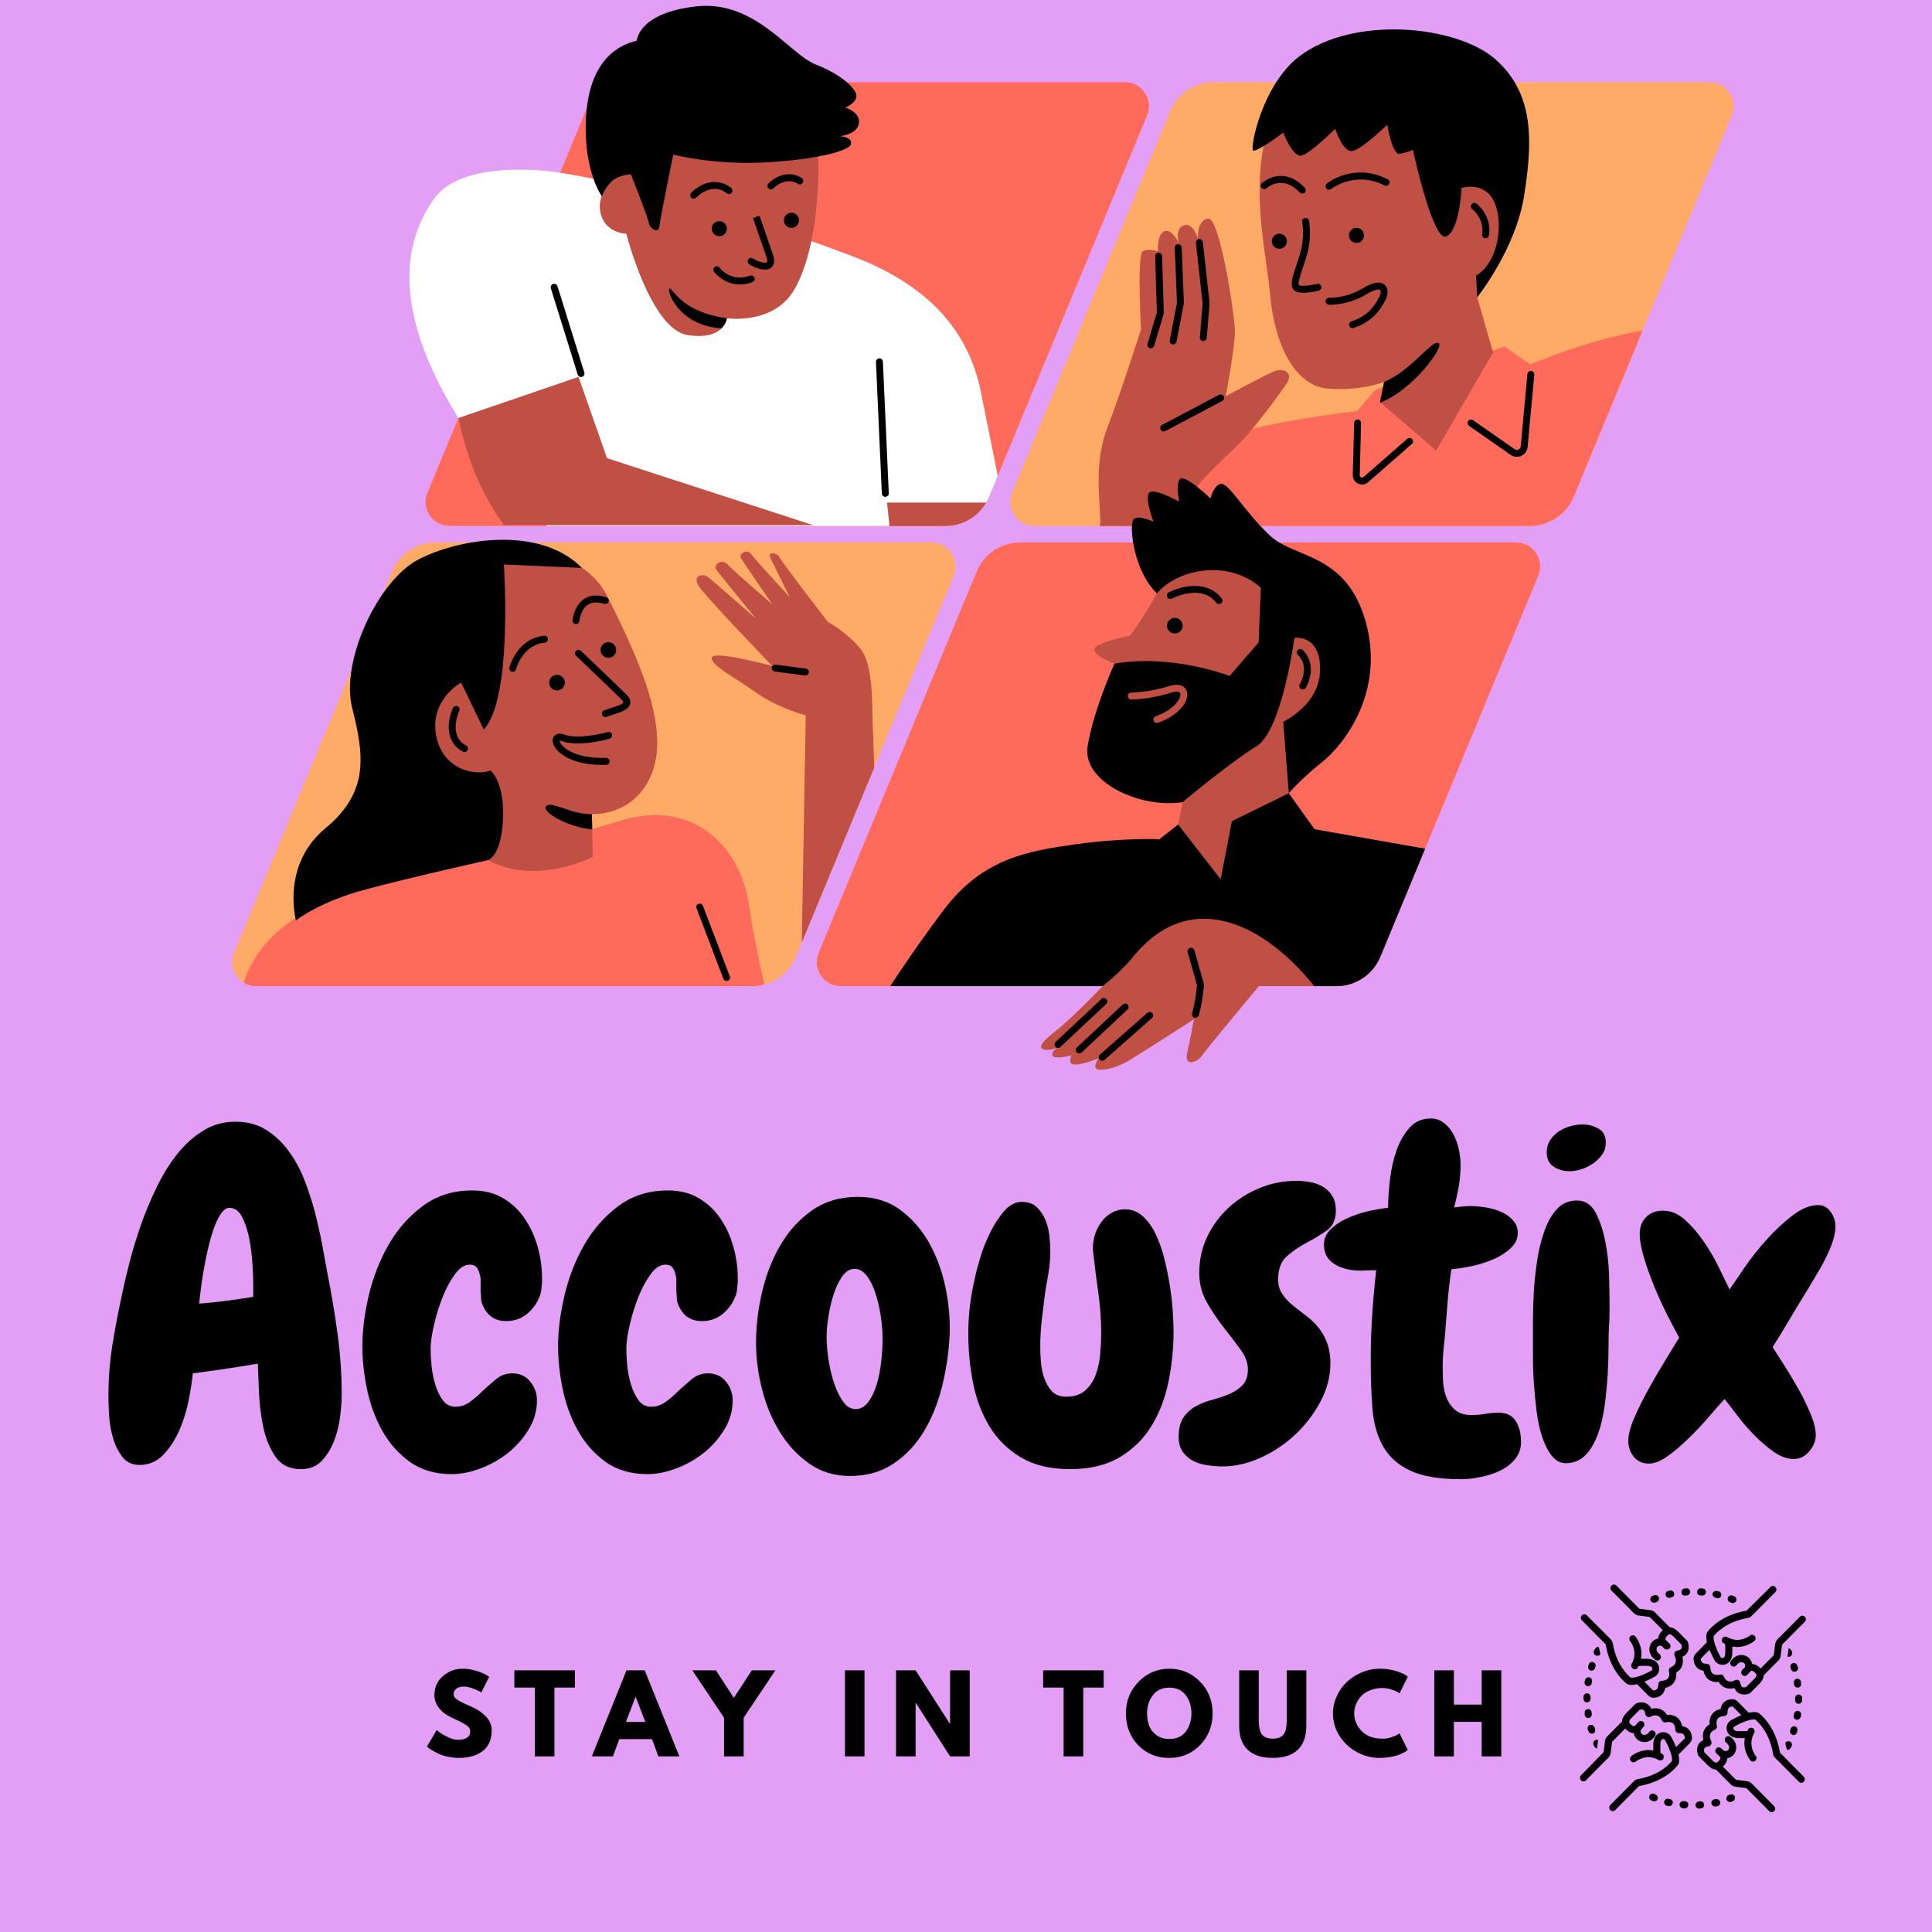 <?xml version="1.0" encoding="UTF-8"?><svg xmlns="http://www.w3.org/2000/svg" xmlns:xlink="http://www.w3.org/1999/xlink" width="375pt" zoomAndPan="magnify" viewBox="0 0 375 375" height="375pt" preserveAspectRatio="xMidYMid meet" version="1.2"><defs><g/><clipPath xml:id="clip1" id="clip1"><path d="M 72 6 L 296 6 L 296 207.75 L 72 207.75 Z M 72 6 "/></clipPath><clipPath xml:id="clip2" id="clip2"><path d="M 326 349 L 328 349 L 328 351.742 L 326 351.742 Z M 326 349 "/></clipPath><clipPath xml:id="clip3" id="clip3"><path d="M 329 349 L 331 349 L 331 351.742 L 329 351.742 Z M 329 349 "/></clipPath><clipPath xml:id="clip4" id="clip4"><path d="M 306.469 330 L 329 330 L 329 351.742 L 306.469 351.742 Z M 306.469 330 "/></clipPath><clipPath xml:id="clip5" id="clip5"><path d="M 328 307.492 L 350.719 307.492 L 350.719 329 L 328 329 Z M 328 307.492 "/></clipPath><clipPath xml:id="clip6" id="clip6"><path d="M 306.469 307.492 L 328 307.492 L 328 330 L 306.469 330 Z M 306.469 307.492 "/></clipPath><clipPath xml:id="clip7" id="clip7"><path d="M 329 329 L 350.719 329 L 350.719 351.742 L 329 351.742 Z M 329 329 "/></clipPath></defs><g xml:id="surface1" id="surface1"><rect x="0" width="375" y="0" height="375" style="fill:rgb(100%,100%,100%);fill-opacity:1;stroke:none;"/><rect x="0" width="375" y="0" height="375" style="fill:rgb(100%,100%,100%);fill-opacity:1;stroke:none;"/><rect x="0" width="375" y="0" height="375" style="fill:rgb(89.02%,62.349%,96.469%);fill-opacity:1;stroke:none;"/><path style=" stroke:none;fill-rule:nonzero;fill:rgb(100%,67.059%,40.388%);fill-opacity:1;" d="M 185.121 111.734 L 154.453 185.734 C 153.031 189.172 149.672 191.414 145.949 191.414 L 49.734 191.414 C 46.406 191.414 44.148 188.039 45.422 184.969 L 76.086 110.969 C 77.508 107.531 80.867 105.285 84.59 105.285 L 180.797 105.285 C 184.133 105.285 186.391 108.664 185.121 111.734 Z M 331.824 15.957 L 235.613 15.957 C 231.891 15.957 228.535 18.199 227.109 21.637 L 196.445 95.637 C 195.172 98.707 197.43 102.086 200.758 102.086 L 296.969 102.086 C 300.691 102.086 304.047 99.84 305.473 96.406 L 336.137 22.406 C 337.406 19.336 335.148 15.957 331.824 15.957 Z M 331.824 15.957 "/><path style=" stroke:none;fill-rule:nonzero;fill:rgb(100%,41.959%,35.689%);fill-opacity:1;" d="M 298.586 111.734 L 267.922 185.734 C 266.496 189.172 263.141 191.414 259.418 191.414 L 163.207 191.414 C 159.879 191.414 157.621 188.039 158.895 184.969 L 189.559 110.969 C 190.984 107.531 194.34 105.285 198.062 105.285 L 294.273 105.285 C 297.602 105.285 299.863 108.664 298.586 111.734 Z M 87.281 102.086 L 183.488 102.086 C 187.211 102.086 190.57 99.84 191.992 96.406 L 222.656 22.406 C 223.93 19.336 221.672 15.957 218.344 15.957 L 122.141 15.957 C 118.418 15.957 115.059 18.199 113.637 21.637 L 82.965 95.633 C 81.695 98.707 83.953 102.086 87.281 102.086 Z M 297.027 70.723 L 292.039 67.258 L 266.871 75.711 L 263.402 79.828 C 263.402 79.828 243.008 81.777 228.25 87.629 C 217.281 91.98 214.23 98.848 213.383 102.086 L 296.961 102.086 C 300.684 102.086 304.043 99.84 305.469 96.406 L 318.836 64.145 C 308.305 65.922 297.027 70.723 297.027 70.723 Z M 120.852 159.16 C 107.398 163.062 103.062 165.23 103.062 165.23 C 103.062 165.23 76.375 169.566 61.84 175.855 C 52.016 180.102 48.535 186.82 47.312 190.738 C 48.008 191.16 48.832 191.414 49.734 191.414 L 145.941 191.414 C 146.777 191.414 147.594 191.297 148.371 191.086 C 147.344 186.633 146.172 181.047 145.371 175.637 C 143.633 163.934 134.305 155.258 120.852 159.16 Z M 120.852 159.16 "/><path style=" stroke:none;fill-rule:nonzero;fill:rgb(100%,100%,100%);fill-opacity:1;" d="M 193.668 92.371 L 191.992 96.406 C 191.68 97.16 191.266 97.859 190.781 98.488 L 172.652 101.289 L 172.566 102.086 L 106.105 102.086 L 88.977 81.133 C 75.754 59.844 78.438 46.656 84.293 38.531 C 90.152 30.402 108.707 33.523 108.707 33.523 C 129.711 36.914 154 45.363 165.496 49.746 C 177.859 54.461 187.625 62.266 190.391 76.086 C 191.797 83.129 192.914 88.645 193.668 92.371 Z M 193.668 92.371 "/><g clip-rule="nonzero" clip-path="url(#clip1)"><path style=" stroke:none;fill-rule:nonzero;fill:rgb(75.29%,30.98%,26.669%);fill-opacity:1;" d="M 286.723 57.715 L 289.816 68.441 L 287.051 73.156 L 278.75 87.465 L 267.844 78.035 L 268.66 74.129 C 268.66 74.129 264.27 75.918 257.754 75.43 C 251.25 74.938 247.34 66.648 246.527 57.223 C 245.711 47.793 241.484 32.832 248.316 19.18 C 255.148 5.523 284.117 6.176 292.414 18.039 C 300.715 29.918 286.723 57.715 286.723 57.715 Z M 230.703 102.086 C 230.785 100.664 230.902 98.844 231.07 97.219 C 231.395 93.965 238.551 88.438 241.973 84.539 C 245.391 80.637 247.996 76.898 249.621 74.625 C 251.25 72.352 249.133 71.211 247.023 72.188 C 244.906 73.16 237.906 76.898 237.906 76.898 C 237.906 76.898 239.699 67.469 239.699 64.379 C 239.699 61.293 236.766 42.105 234.492 42.43 C 232.215 42.754 232.539 46.332 232.539 46.332 C 232.539 46.332 231.566 43.078 229.773 43.734 C 227.984 44.383 228.801 47.148 228.801 47.148 C 228.801 47.148 227.5 44.383 226.031 44.875 C 224.566 45.363 224.734 48.777 224.734 48.777 C 224.734 48.777 222.941 48.129 221.801 48.777 C 220.66 49.426 221.477 63.895 221.477 63.895 C 221.477 63.895 218.059 74.793 214.969 82.918 C 212.203 90.191 213.602 96.812 213.574 102.086 Z M 116.68 41.781 C 117.82 45.359 121.562 45.359 121.562 45.359 C 121.562 45.359 126.277 63.891 133.441 65.031 C 140.605 66.168 141.09 61.777 141.09 61.777 C 141.09 61.777 149.879 63.074 153.945 56.574 C 158.012 50.07 159.805 36.578 158.34 23.086 C 156.871 9.59 144.508 4.387 132.625 7.477 C 119.332 10.93 114.078 20.156 118.469 35.438 C 118.465 35.445 115.539 38.207 116.68 41.781 Z M 97.801 101.934 L 157.848 101.934 L 117.82 88.93 L 112.289 73.16 L 88.98 81.133 C 88.98 81.133 90 86.488 92.273 92.016 C 94.543 97.543 97.801 101.934 97.801 101.934 Z M 172.66 102.086 L 183.488 102.086 C 186.781 102.086 189.789 100.332 191.426 97.551 L 172.168 97.551 Z M 79.414 113.316 C 68.023 125.996 72.414 139.008 81.039 145.996 C 89.66 152.988 96.496 153.965 96.496 153.965 L 94.711 166.969 C 104.148 172.004 115.047 166.316 115.047 166.316 L 114.883 158.027 C 122.207 158.027 127.574 152.5 127.574 144.207 C 127.574 135.918 123.016 126.004 117.809 115.598 C 112.605 105.188 90.801 100.633 79.414 113.316 Z M 167.066 125.996 C 164.574 122.855 160.668 120.688 160.668 120.688 C 160.668 120.688 151.879 109.309 151.34 108.223 C 150.797 107.133 149.172 107.246 149.391 107.898 C 149.609 108.547 153.297 115.914 153.297 115.914 C 153.297 115.914 146.676 108.766 145.812 107.57 C 144.945 106.379 143.426 107.57 143.75 108.223 C 144.074 108.871 149.934 117.328 149.934 117.328 C 149.934 117.328 142.23 110.715 141.258 109.578 C 140.281 108.441 138.164 109.414 139.141 110.719 C 140.117 112.02 146.789 120.148 146.789 120.148 C 146.789 120.148 138 112.348 137.191 111.859 C 136.375 111.367 134.422 111.695 135.562 113.648 C 136.703 115.598 149.887 129.258 149.887 129.258 C 149.887 129.258 138.496 126.168 138.172 127.633 C 137.844 129.098 142.727 131.535 146.793 134.457 C 150.859 137.387 156.395 138.848 156.395 138.848 L 155.625 182.938 L 169.699 148.973 C 169.566 145.188 169.414 140.777 169.355 139.551 C 169.238 137.27 169.562 129.137 167.066 125.996 Z M 251.68 108.004 C 236.613 101.648 227.16 110.387 224.562 115.152 C 221.961 119.926 219.355 123.391 219.355 123.391 C 219.355 123.391 212.629 124.691 212.41 125.992 C 212.191 127.289 216.316 128.809 216.316 128.809 C 216.316 128.809 214.367 138.992 214.578 144.414 C 214.797 149.836 229.551 155.688 229.551 155.688 L 228.68 160.023 L 236.926 170.648 L 239.098 159.375 L 250.16 153.953 L 250.379 149.617 C 250.379 149.617 263.395 143.336 264.699 130.762 C 266 118.191 261.445 112.125 251.68 108.004 Z M 239.859 179.48 C 230.742 176.227 224.234 180.457 220.004 185.656 C 218.242 187.824 216.031 189.82 214.051 191.41 C 214.051 191.41 208.129 197.523 205.688 199.477 C 203.246 201.426 201.457 202.891 202.273 203.539 C 203.086 204.188 205.203 203.375 205.203 203.375 C 205.203 203.375 203.738 204.348 204.387 205 C 205.039 205.648 207.969 204.832 207.969 204.832 C 207.969 204.832 207.156 206.457 208.461 206.621 C 209.762 206.789 213.176 205.48 213.176 205.48 C 213.176 205.48 211.879 207.43 213.176 207.598 C 214.477 207.762 216.758 207.273 219.199 205.809 C 221.641 204.344 231.73 197.84 231.73 197.84 C 231.73 197.84 231.082 201.578 230.43 204.344 C 229.781 207.105 232.383 206.293 233.363 204.832 C 234.184 203.605 241.914 194.32 244.344 191.402 L 255.09 191.402 C 253.293 189.125 247.418 182.18 239.859 179.48 Z M 239.859 179.48 "/></g><path style=" stroke:none;fill-rule:nonzero;fill:rgb(0%,0%,0%);fill-opacity:1;" d="M 223.656 196.648 C 223.906 196.926 223.875 197.352 223.598 197.598 L 214.379 205.723 C 214.246 205.836 214.086 205.891 213.934 205.891 C 213.75 205.891 213.562 205.812 213.43 205.66 C 213.184 205.383 213.211 204.957 213.492 204.707 L 222.711 196.582 C 222.984 196.348 223.41 196.371 223.656 196.648 Z M 218.871 195.008 C 218.613 194.734 218.191 194.723 217.918 194.977 L 209.023 203.32 C 208.75 203.574 208.738 204 208.992 204.273 C 209.121 204.414 209.305 204.484 209.484 204.484 C 209.648 204.484 209.812 204.426 209.945 204.301 L 218.84 195.957 C 219.113 195.703 219.125 195.277 218.871 195.008 Z M 214.742 193.926 C 214.488 193.652 214.062 193.641 213.793 193.895 L 204.898 202.242 C 204.625 202.496 204.613 202.918 204.867 203.191 C 204.996 203.332 205.18 203.402 205.359 203.402 C 205.523 203.402 205.688 203.344 205.82 203.219 L 214.715 194.875 C 214.984 194.621 215.004 194.195 214.742 193.926 Z M 231.824 184.449 C 231.727 184.086 231.348 183.879 230.992 183.98 C 230.633 184.082 230.426 184.453 230.523 184.812 L 232.332 191.199 C 232.285 191.77 232.039 194.375 231.387 196.695 C 231.289 197.055 231.496 197.426 231.855 197.523 C 231.914 197.539 231.98 197.547 232.039 197.547 C 232.332 197.547 232.605 197.352 232.688 197.055 C 233.457 194.309 233.68 191.305 233.688 191.18 C 233.691 191.102 233.688 191.027 233.664 190.949 Z M 261.824 45.684 C 261.824 46.492 262.477 47.148 263.289 47.148 C 264.098 47.148 264.754 46.492 264.754 45.684 C 264.754 44.875 264.098 44.219 263.289 44.219 C 262.477 44.219 261.824 44.875 261.824 45.684 Z M 246.855 46.824 C 246.855 47.633 247.512 48.289 248.324 48.289 C 249.133 48.289 249.789 47.633 249.789 46.824 C 249.789 46.016 249.133 45.359 248.324 45.359 C 247.512 45.359 246.855 46.016 246.855 46.824 Z M 153.617 41.297 C 152.805 41.297 152.148 41.953 152.148 42.762 C 152.148 43.57 152.805 44.227 153.617 44.227 C 154.426 44.227 155.082 43.57 155.082 42.762 C 155.082 41.953 154.426 41.297 153.617 41.297 Z M 139.617 42.922 C 138.809 42.922 138.152 43.574 138.152 44.383 C 138.152 45.195 138.809 45.848 139.617 45.848 C 140.43 45.848 141.086 45.195 141.086 44.383 C 141.086 43.574 140.43 42.922 139.617 42.922 Z M 290.082 39.289 C 291.926 43.516 290.73 51.105 286.5 53.484 L 286.719 57.715 C 286.719 57.715 294.199 48.395 295.832 37.988 C 297.457 27.582 297.895 18.266 290.301 11.547 C 282.703 4.824 262.531 2.98 252.117 11 C 244.977 16.5 242.57 28.777 243.223 29.207 C 243.871 29.641 249.078 25.742 249.078 25.742 C 249.078 25.742 250.922 30.621 252.66 30.184 C 254.398 29.75 259.168 24.98 259.168 24.98 C 259.168 24.98 260.582 29.531 262.426 29.312 C 264.27 29.094 269.258 24.219 269.258 24.219 C 269.258 24.219 270.234 30.07 271.645 29.852 C 273.059 29.633 274.246 29.094 274.246 29.094 C 274.246 29.094 278.152 47.195 280.754 45.895 C 283.355 44.598 283.688 36.465 283.688 36.465 C 283.688 36.465 288.238 35.059 290.082 39.289 Z M 279.234 66.602 C 277.934 65.844 274.133 71.805 268.66 74.137 L 267.844 78.039 L 267.945 78.129 C 274.289 75.648 280.398 67.281 279.234 66.602 Z M 253.742 49.223 C 254.641 45.969 254.102 42.98 254.078 42.848 C 254.016 42.484 253.664 42.242 253.293 42.312 C 252.926 42.375 252.684 42.73 252.754 43.098 C 252.762 43.125 253.258 45.922 252.441 48.867 C 252.188 49.793 251.879 50.711 251.613 51.512 C 250.863 53.781 250.367 55.281 251.035 56.164 C 251.406 56.66 252.176 56.828 253.047 56.828 C 254.039 56.828 255.16 56.609 255.957 56.414 C 256.32 56.324 256.543 55.965 256.457 55.598 C 256.367 55.238 256 55.016 255.641 55.102 C 254.09 55.477 252.402 55.586 252.105 55.352 C 251.863 55.016 252.484 53.152 252.891 51.926 C 253.168 51.117 253.477 50.184 253.742 49.223 Z M 257.926 59.141 C 258.07 59.148 261.543 59.348 265.262 57.094 C 266.93 56.082 267.711 56.137 267.887 56.301 C 268.035 56.441 268.07 56.977 267.68 57.719 C 266.703 59.555 265.387 61.391 262.32 62.379 C 261.965 62.492 261.77 62.875 261.883 63.223 C 261.977 63.508 262.234 63.688 262.52 63.688 C 262.59 63.688 262.656 63.676 262.727 63.652 C 266.262 62.516 267.809 60.328 268.863 58.344 C 269.508 57.121 269.488 55.965 268.805 55.32 C 268.23 54.777 267.023 54.441 264.555 55.941 C 261.23 57.953 258.059 57.797 258.004 57.797 C 257.637 57.773 257.312 58.055 257.289 58.422 C 257.277 58.801 257.562 59.117 257.926 59.141 Z M 269.637 35.691 C 269.801 35.359 269.672 34.953 269.34 34.789 C 262.844 31.488 257.762 35.449 257.551 35.621 C 257.258 35.852 257.211 36.277 257.441 36.566 C 257.578 36.73 257.773 36.82 257.969 36.82 C 258.117 36.82 258.266 36.773 258.387 36.672 C 258.434 36.637 263 33.074 268.727 35.988 C 269.062 36.16 269.473 36.023 269.637 35.691 Z M 244.93 35.543 C 244.656 35.797 244.645 36.223 244.898 36.496 C 245.152 36.766 245.578 36.777 245.852 36.531 C 245.977 36.418 248.902 33.801 252.281 37.367 C 252.414 37.512 252.598 37.582 252.773 37.582 C 252.938 37.582 253.105 37.523 253.234 37.398 C 253.508 37.145 253.52 36.719 253.258 36.449 C 248.938 31.891 244.973 35.508 244.93 35.543 Z M 288.242 46.238 C 288.277 46.246 288.312 46.246 288.348 46.246 C 288.676 46.246 288.965 46.008 289.012 45.68 C 289.609 41.855 286.707 39.605 286.582 39.512 C 286.285 39.289 285.867 39.348 285.641 39.641 C 285.418 39.938 285.473 40.355 285.766 40.586 C 285.859 40.664 288.148 42.465 287.68 45.477 C 287.621 45.836 287.875 46.188 288.242 46.238 Z M 232.895 65.461 C 232.867 65.832 233.145 66.156 233.512 66.188 C 233.527 66.188 233.547 66.188 233.562 66.188 C 233.91 66.188 234.207 65.922 234.23 65.566 L 234.773 58.953 C 234.781 58.91 234.773 58.863 234.773 58.824 L 233.477 47.008 C 233.434 46.641 233.102 46.367 232.73 46.41 C 232.359 46.453 232.09 46.781 232.133 47.152 L 233.426 58.906 Z M 227.582 66.832 C 227.625 66.836 227.664 66.844 227.707 66.844 C 228.023 66.844 228.305 66.617 228.367 66.293 L 229.781 58.922 C 229.793 58.871 229.793 58.824 229.793 58.77 L 229.359 48.039 C 229.344 47.668 229.02 47.379 228.664 47.395 C 228.289 47.414 228 47.727 228.02 48.094 L 228.449 58.746 L 227.055 66.039 C 226.973 66.406 227.215 66.762 227.582 66.832 Z M 223.18 67.574 C 223.242 67.594 223.309 67.605 223.375 67.605 C 223.664 67.605 223.93 67.414 224.016 67.125 L 225.863 60.949 C 225.879 60.879 225.891 60.809 225.891 60.738 L 225.566 49.684 C 225.555 49.309 225.219 49.02 224.875 49.027 C 224.504 49.039 224.211 49.344 224.219 49.719 L 224.543 60.664 L 222.73 66.742 C 222.617 67.09 222.816 67.461 223.18 67.574 Z M 225.27 83.391 C 225.391 83.621 225.625 83.75 225.867 83.75 C 225.973 83.75 226.082 83.727 226.18 83.672 L 237.246 77.82 C 237.578 77.648 237.699 77.242 237.523 76.91 C 237.352 76.582 236.945 76.457 236.613 76.633 L 225.547 82.484 C 225.219 82.656 225.094 83.066 225.27 83.391 Z M 297.199 72.004 C 296.824 71.973 296.5 72.238 296.465 72.613 L 295.172 86.625 C 295.137 87.02 294.852 87.191 294.734 87.246 C 294.613 87.297 294.301 87.406 293.977 87.18 L 285.914 81.555 C 285.605 81.34 285.188 81.418 284.973 81.719 C 284.762 82.023 284.84 82.445 285.141 82.656 L 293.203 88.285 C 293.57 88.539 293.98 88.668 294.406 88.668 C 294.711 88.668 295.012 88.605 295.301 88.469 C 295.992 88.148 296.441 87.504 296.512 86.75 L 297.805 72.734 C 297.844 72.363 297.57 72.035 297.199 72.004 Z M 263.523 81.43 C 263.52 81.43 263.512 81.43 263.508 81.43 C 263.141 81.43 262.844 81.719 262.832 82.086 L 262.574 92.188 C 262.555 92.914 262.953 93.559 263.605 93.867 C 263.855 93.984 264.121 94.043 264.383 94.043 C 264.809 94.043 265.223 93.891 265.562 93.594 L 274.039 86.184 C 274.316 85.941 274.348 85.516 274.105 85.23 C 273.855 84.953 273.43 84.926 273.152 85.168 L 264.676 92.578 C 264.477 92.754 264.262 92.684 264.18 92.648 C 264.098 92.613 263.91 92.496 263.922 92.223 L 264.18 82.121 C 264.188 81.746 263.898 81.434 263.523 81.43 Z M 105.941 156.562 C 105.285 157.609 109.898 160.441 114.949 161.004 L 114.887 158.027 C 111.141 158.188 106.75 155.258 105.941 156.562 Z M 112.75 126.32 C 112.484 126.066 112.051 126.074 111.797 126.344 C 111.543 126.617 111.551 127.043 111.82 127.297 C 111.891 127.359 118.672 133.816 120.598 135.738 C 120.945 136.09 120.996 136.285 120.984 136.324 C 120.887 136.703 119.391 137.18 118.59 137.434 C 118.129 137.582 117.668 137.73 117.258 137.883 C 116.91 138.02 116.738 138.41 116.875 138.754 C 116.977 139.02 117.234 139.184 117.5 139.184 C 117.582 139.184 117.66 139.172 117.742 139.137 C 118.133 138.988 118.566 138.848 119.004 138.711 C 120.559 138.215 122.027 137.746 122.301 136.637 C 122.449 136.043 122.199 135.414 121.562 134.785 C 119.609 132.852 112.812 126.387 112.75 126.32 Z M 106.359 123.988 C 106.316 123.617 105.992 123.344 105.621 123.391 C 100.312 123.941 98.883 129.512 98.871 129.562 C 98.781 129.922 99 130.289 99.359 130.379 C 99.414 130.391 99.469 130.395 99.52 130.395 C 99.82 130.395 100.102 130.188 100.176 129.887 C 100.223 129.699 101.406 125.188 105.758 124.734 C 106.129 124.684 106.402 124.355 106.359 123.988 Z M 117.691 115.922 C 115.965 115.383 114.504 115.504 113.352 116.277 C 111.391 117.586 111.129 120.297 111.125 120.41 C 111.09 120.781 111.367 121.105 111.73 121.137 C 111.758 121.137 111.773 121.137 111.793 121.137 C 112.133 121.137 112.43 120.871 112.461 120.523 C 112.461 120.5 112.68 118.332 114.102 117.387 C 114.898 116.855 115.969 116.797 117.281 117.203 C 117.637 117.316 118.016 117.113 118.129 116.762 C 118.246 116.41 118.043 116.035 117.691 115.922 Z M 117.957 142.094 C 117.902 142.113 112.438 143.641 109.586 142.598 C 108.445 142.176 107.855 142.562 107.605 142.832 C 107.203 143.27 107.156 143.926 107.477 144.629 C 108.145 146.086 110.871 148.465 116.887 148.465 C 117.145 148.465 117.406 148.461 117.68 148.453 C 118.051 148.441 118.34 148.129 118.328 147.758 C 118.316 147.387 118.008 147.086 117.633 147.109 C 112.859 147.254 110.035 145.867 108.973 144.504 C 108.684 144.125 108.617 143.871 108.613 143.758 C 108.684 143.754 108.844 143.754 109.121 143.859 C 112.383 145.059 118.082 143.457 118.324 143.387 C 118.676 143.289 118.883 142.914 118.785 142.555 C 118.684 142.195 118.316 141.992 117.957 142.094 Z M 97.801 109.574 L 112.934 110.223 C 104.793 101.934 89.012 104.531 81.203 108.598 C 73.395 112.664 66.07 128.27 68.348 137.375 C 70.625 146.48 71.766 153.633 63.141 160.785 C 54.516 167.938 57.441 178.668 57.441 178.668 C 57.441 178.668 61.836 175.086 70.949 172.648 C 80.062 170.211 94.703 166.957 94.703 166.957 C 94.703 166.957 97.305 166.305 97.637 158.988 C 97.961 151.672 95.195 149.559 95.195 149.559 C 92.262 150.699 85.754 149.395 84.621 142.566 C 83.48 135.738 89.504 132.488 89.504 132.488 L 93.895 141.594 C 99.59 135.586 97.801 109.574 97.801 109.574 Z M 156.41 129.77 L 150.555 129.008 C 150.188 128.961 149.844 129.223 149.797 129.586 C 149.75 129.953 150.012 130.297 150.375 130.344 L 156.234 131.105 C 156.262 131.109 156.293 131.109 156.324 131.109 C 156.652 131.109 156.941 130.863 156.992 130.527 C 157.043 130.16 156.785 129.816 156.41 129.77 Z M 88.805 137.094 C 88.469 136.934 88.066 137.086 87.914 137.422 C 86.953 139.496 86.133 143.938 89.84 145.887 C 89.941 145.938 90.047 145.961 90.152 145.961 C 90.395 145.961 90.633 145.832 90.75 145.602 C 90.922 145.27 90.797 144.863 90.465 144.691 C 86.961 142.852 89.047 138.18 89.137 137.984 C 89.289 137.641 89.141 137.246 88.805 137.094 Z M 136.449 175.832 C 136.32 175.484 135.93 175.312 135.582 175.441 C 135.234 175.57 135.062 175.961 135.191 176.309 L 140.398 189.969 C 140.5 190.234 140.758 190.398 141.027 190.398 C 141.109 190.398 141.184 190.387 141.27 190.359 C 141.617 190.23 141.789 189.84 141.656 189.492 Z M 112.129 72.707 C 112.219 72.996 112.484 73.18 112.773 73.18 C 112.836 73.18 112.91 73.168 112.973 73.148 C 113.328 73.039 113.527 72.66 113.418 72.305 L 108.211 55.559 C 108.098 55.203 107.719 55.004 107.363 55.113 C 107.008 55.227 106.809 55.605 106.922 55.961 Z M 170.668 69.559 C 170.297 69.578 170.004 69.891 170.023 70.262 L 171.164 95.785 C 171.184 96.145 171.477 96.43 171.84 96.43 C 171.852 96.43 171.855 96.43 171.867 96.43 C 172.238 96.41 172.531 96.098 172.512 95.727 L 171.371 70.203 C 171.359 69.832 171.039 69.543 170.668 69.559 Z M 150.023 49.367 C 149.453 47.711 147.414 41.887 147.414 41.887 L 146.145 42.328 C 146.145 42.328 148.176 48.145 148.746 49.805 C 149 50.551 148.918 50.852 148.832 50.91 C 148.418 51.199 146.777 50.648 146.223 50.203 C 145.93 49.973 145.508 50.02 145.273 50.309 C 145.043 50.598 145.094 51.023 145.383 51.254 C 145.762 51.555 147.207 52.332 148.457 52.332 C 148.883 52.332 149.281 52.246 149.613 52.016 C 150.094 51.664 150.559 50.934 150.023 49.367 Z M 142.023 37.398 C 142.25 37.102 142.195 36.684 141.898 36.453 C 138.75 34.039 135.465 36.027 134.164 37.422 C 133.91 37.695 133.926 38.117 134.199 38.371 C 134.328 38.496 134.496 38.555 134.66 38.555 C 134.836 38.555 135.02 38.484 135.148 38.344 C 135.27 38.215 138.125 35.25 141.086 37.523 C 141.375 37.746 141.801 37.688 142.023 37.398 Z M 155.809 35.48 C 156.008 35.168 155.914 34.746 155.602 34.551 C 152.91 32.832 150.199 34.512 149.137 35.633 C 148.883 35.906 148.895 36.328 149.164 36.582 C 149.293 36.707 149.461 36.766 149.625 36.766 C 149.805 36.766 149.98 36.695 150.117 36.559 C 150.211 36.461 152.461 34.152 154.879 35.688 C 155.195 35.887 155.605 35.793 155.809 35.48 Z M 145.57 53.508 C 141.887 54.855 139.762 52.074 139.672 51.957 C 139.453 51.66 139.035 51.594 138.73 51.812 C 138.43 52.031 138.367 52.453 138.586 52.754 C 138.609 52.781 140.441 55.223 143.621 55.223 C 144.352 55.223 145.156 55.09 146.027 54.773 C 146.375 54.641 146.559 54.258 146.43 53.91 C 146.309 53.555 145.918 53.379 145.57 53.508 Z M 164.113 20.895 C 164.113 20.895 166.23 20 166.23 18.621 C 166.23 17.238 163.379 14.473 158.34 12.523 C 153.297 10.578 146.621 0.008 135.234 1.227 C 123.844 2.449 123.602 7.895 123.602 7.895 C 116.77 9.52 113.676 15.863 113.676 24.887 C 113.676 33.91 116.852 38.137 116.852 38.137 C 116.852 38.137 117.094 36.996 118.477 35.457 C 119.859 33.91 122.461 33.832 122.461 33.832 C 122.461 33.832 125.875 42.449 125.961 43.344 C 126.043 44.242 127.832 45.543 127.992 43.914 C 128.156 42.289 130.676 30.012 130.676 30.012 C 130.676 30.012 138.16 31.961 147.68 31.559 C 157.203 31.152 164.844 29.445 165.172 27.98 C 165.496 26.516 162.973 26.434 162.973 26.434 C 162.973 26.434 166.305 26.191 166.715 23.992 C 167.121 21.785 164.113 20.895 164.113 20.895 Z M 141.086 61.781 C 141.086 61.781 141.215 61.801 141.453 61.824 C 141.219 61.793 141.086 61.781 141.086 61.781 Z M 141.086 61.781 C 134.41 60.809 131.969 58.203 130.344 56.254 C 128.82 54.422 130.582 63.156 140.043 63.73 C 140.965 62.797 141.086 61.781 141.086 61.781 Z M 226.512 121.445 C 226.512 122.281 227.191 122.961 228.031 122.961 C 228.871 122.961 229.551 122.281 229.551 121.445 C 229.551 120.605 228.871 119.926 228.031 119.926 C 227.191 119.926 226.512 120.605 226.512 121.445 Z M 106.59 132.5 C 106.59 133.336 107.27 134.016 108.109 134.016 C 108.949 134.016 109.629 133.336 109.629 132.5 C 109.629 131.66 108.949 130.98 108.109 130.98 C 107.27 130.98 106.59 131.66 106.59 132.5 Z M 116.566 126.156 C 116.566 126.996 117.246 127.672 118.086 127.672 C 118.926 127.672 119.605 126.996 119.605 126.156 C 119.605 125.316 118.926 124.637 118.086 124.637 C 117.246 124.637 116.566 125.324 116.566 126.156 Z M 250.16 153.957 L 249.074 140.086 C 249.074 140.086 256.23 136.832 256.23 129.898 C 256.23 122.961 251.242 123.828 251.242 123.828 C 251.242 123.828 248.855 141.824 243.867 144.859 C 238.879 147.895 229.543 155.695 229.543 155.695 C 221.297 156.992 210.016 151.789 211.102 144.859 C 212.191 137.926 216.309 128.82 216.309 128.82 C 227.594 126.871 238.66 131.203 238.66 131.203 L 244.297 124.703 L 244.73 114.078 C 238.652 108.66 228.887 110.176 224.551 115.164 C 219.992 110.832 219.125 101.945 219.992 100.855 C 220.859 99.77 223.898 101.289 223.898 101.289 C 223.898 101.289 222.16 96.734 223.031 95.656 C 223.898 94.566 228.887 97.391 228.887 97.391 C 228.887 97.391 228.02 93.055 229.32 92.84 C 230.621 92.621 234.957 96.742 234.957 96.742 C 234.957 96.742 235.609 93.926 237.129 93.926 C 238.648 93.926 241.902 99.777 246.672 104.109 C 251.449 108.445 261.426 107.363 265.113 120.801 C 268.805 134.242 260.996 144.426 256.652 147.895 C 252.328 151.359 250.16 153.957 250.16 153.957 Z M 230.355 134.156 C 230.047 133.254 229 132.516 226.961 133.16 C 222.996 134.41 219.602 134.43 219.574 134.43 C 219.199 134.43 218.898 134.73 218.898 135.102 C 218.898 135.473 219.199 135.777 219.574 135.777 C 219.719 135.777 223.195 135.758 227.367 134.441 C 228.285 134.152 228.953 134.211 229.082 134.582 C 229.371 135.438 227.996 137.711 224.336 139.02 C 223.988 139.141 223.805 139.527 223.93 139.879 C 224.031 140.156 224.285 140.328 224.562 140.328 C 224.637 140.328 224.715 140.316 224.785 140.289 C 228.996 138.781 230.949 135.934 230.355 134.156 Z M 236.07 116.98 C 236.199 117.148 236.402 117.246 236.602 117.246 C 236.742 117.246 236.891 117.199 237.008 117.102 C 237.305 116.879 237.359 116.453 237.133 116.156 C 234.285 112.461 229.16 113.785 226.848 114.996 C 226.52 115.164 226.395 115.574 226.566 115.902 C 226.738 116.234 227.145 116.359 227.477 116.188 C 227.711 116.062 233.203 113.254 236.07 116.98 Z M 252.555 133.746 C 252.656 133.797 252.766 133.828 252.875 133.828 C 253.117 133.828 253.348 133.695 253.465 133.473 C 255.977 128.812 252.844 126.156 252.812 126.133 C 252.531 125.895 252.109 125.938 251.867 126.223 C 251.633 126.504 251.668 126.93 251.953 127.164 C 252.047 127.25 254.25 129.172 252.277 132.836 C 252.105 133.16 252.23 133.566 252.555 133.746 Z M 250.16 153.957 L 239.098 159.379 L 236.926 170.652 L 228.68 160.027 L 225.047 162.898 C 225.047 162.898 218.047 162.574 208.773 163.875 C 199.5 165.172 190.711 166.637 183.227 176.551 C 178.695 182.562 174.996 188.031 172.785 191.41 L 214.047 191.41 C 216.027 189.816 218.242 187.82 220 185.656 C 224.23 180.457 230.738 176.227 239.852 179.48 C 247.41 182.18 253.289 189.125 255.074 191.41 L 259.41 191.41 C 263.133 191.41 266.492 189.164 267.918 185.73 L 276.617 164.73 L 255.145 160.945 Z M 250.16 153.957 "/><path style=" stroke:none;fill-rule:nonzero;fill:rgb(0%,0%,0%);fill-opacity:1;" d="M 335.766 310.98 C 335.867 311.016 335.969 311.051 336.074 311.117 C 336.141 311.152 336.242 311.152 336.348 311.152 C 336.621 311.152 336.859 310.98 336.996 310.738 C 337.133 310.395 336.965 309.98 336.621 309.84 C 336.52 309.805 336.414 309.738 336.277 309.703 C 335.938 309.562 335.523 309.738 335.387 310.082 C 335.25 310.426 335.422 310.844 335.766 310.98 Z M 335.766 310.98 "/><path style=" stroke:none;fill-rule:nonzero;fill:rgb(0%,0%,0%);fill-opacity:1;" d="M 346.516 338.305 C 346.617 338.684 346.719 339.098 346.789 339.512 L 346.926 339.652 C 346.926 339.652 346.926 339.652 346.961 339.652 C 347.199 339.652 347.438 339.512 347.574 339.27 C 347.645 339.168 347.68 339.062 347.746 338.961 C 347.918 338.613 347.781 338.199 347.438 338.027 C 347.062 337.891 346.688 337.992 346.516 338.305 Z M 346.516 338.305 "/><path style=" stroke:none;fill-rule:nonzero;fill:rgb(0%,0%,0%);fill-opacity:1;" d="M 332.957 310.117 C 333.059 310.152 333.164 310.152 333.266 310.188 C 333.336 310.188 333.367 310.219 333.438 310.219 C 333.746 310.219 334.02 310.012 334.086 309.703 C 334.191 309.324 333.949 308.941 333.574 308.875 C 333.473 308.84 333.336 308.805 333.23 308.805 C 332.855 308.734 332.512 308.941 332.41 309.324 C 332.34 309.668 332.582 310.047 332.957 310.117 Z M 332.957 310.117 "/><path style=" stroke:none;fill-rule:nonzero;fill:rgb(0%,0%,0%);fill-opacity:1;" d="M 330.012 309.668 C 330.117 309.668 330.219 309.668 330.355 309.703 C 330.391 309.703 330.391 309.703 330.426 309.703 C 330.766 309.703 331.074 309.426 331.109 309.082 C 331.145 308.699 330.871 308.355 330.492 308.32 C 330.391 308.32 330.254 308.285 330.148 308.285 C 329.773 308.25 329.43 308.562 329.43 308.941 C 329.363 309.324 329.637 309.668 330.012 309.668 Z M 330.012 309.668 "/><path style=" stroke:none;fill-rule:nonzero;fill:rgb(0%,0%,0%);fill-opacity:1;" d="M 308.719 324.246 C 308.789 324.281 308.855 324.281 308.926 324.281 C 309.234 324.281 309.473 324.074 309.574 323.797 C 309.609 323.691 309.645 323.59 309.68 323.484 C 309.781 323.141 309.609 322.727 309.234 322.621 C 308.855 322.52 308.48 322.691 308.379 323.07 C 308.344 323.176 308.309 323.312 308.273 323.414 C 308.172 323.762 308.379 324.141 308.719 324.246 Z M 308.719 324.246 "/><path style=" stroke:none;fill-rule:nonzero;fill:rgb(0%,0%,0%);fill-opacity:1;" d="M 307.625 326.18 C 307.59 326.281 307.59 326.422 307.555 326.523 C 307.52 326.906 307.797 327.25 308.172 327.285 C 308.207 327.285 308.238 327.285 308.273 327.285 C 308.617 327.285 308.891 327.043 308.961 326.699 C 308.961 326.594 308.992 326.492 308.992 326.352 C 309.062 325.973 308.789 325.625 308.445 325.559 C 308.035 325.523 307.691 325.801 307.625 326.18 Z M 307.625 326.18 "/><path style=" stroke:none;fill-rule:nonzero;fill:rgb(0%,0%,0%);fill-opacity:1;" d="M 307.352 329.359 C 307.352 329.461 307.352 329.566 307.352 329.703 L 307.352 329.738 C 307.352 330.117 307.66 330.43 308.035 330.43 C 308.41 330.43 308.719 330.117 308.719 329.738 L 308.719 329.668 C 308.719 329.566 308.719 329.461 308.719 329.359 C 308.719 328.977 308.41 328.668 308.035 328.668 C 307.691 328.668 307.352 328.977 307.352 329.359 Z M 307.352 329.359 "/><path style=" stroke:none;fill-rule:nonzero;fill:rgb(0%,0%,0%);fill-opacity:1;" d="M 348.844 323.277 C 348.738 322.898 348.363 322.727 347.988 322.828 C 347.609 322.934 347.438 323.312 347.543 323.691 C 347.574 323.797 347.609 323.898 347.645 324.004 C 347.746 324.312 348.02 324.488 348.293 324.488 C 348.363 324.488 348.43 324.488 348.5 324.453 C 348.875 324.348 349.082 323.969 348.98 323.59 C 348.91 323.52 348.875 323.414 348.844 323.277 Z M 348.844 323.277 "/><path style=" stroke:none;fill-rule:nonzero;fill:rgb(0%,0%,0%);fill-opacity:1;" d="M 347.68 320.309 C 347.574 320.102 347.371 319.961 347.164 319.926 L 346.961 321.551 C 347.027 321.586 347.129 321.586 347.199 321.586 C 347.301 321.586 347.406 321.551 347.473 321.516 C 347.816 321.344 347.953 320.93 347.816 320.582 C 347.781 320.516 347.711 320.41 347.68 320.309 Z M 347.68 320.309 "/><path style=" stroke:none;fill-rule:nonzero;fill:rgb(0%,0%,0%);fill-opacity:1;" d="M 348.191 326.629 C 348.191 326.73 348.227 326.836 348.227 326.973 C 348.262 327.32 348.57 327.562 348.91 327.562 C 348.945 327.562 348.98 327.562 349.012 327.562 C 349.391 327.527 349.664 327.148 349.594 326.766 C 349.594 326.664 349.562 326.523 349.562 326.422 C 349.492 326.043 349.152 325.801 348.773 325.836 C 348.398 325.867 348.156 326.25 348.191 326.629 Z M 348.191 326.629 "/><path style=" stroke:none;fill-rule:nonzero;fill:rgb(0%,0%,0%);fill-opacity:1;" d="M 349.801 330.016 C 349.801 329.91 349.801 329.773 349.801 329.668 L 349.801 329.598 C 349.801 329.219 349.492 328.91 349.117 328.91 C 348.738 328.91 348.43 329.219 348.43 329.598 L 348.43 329.668 C 348.43 329.773 348.43 329.875 348.43 330.016 C 348.43 330.395 348.738 330.703 349.117 330.703 C 349.492 330.703 349.801 330.395 349.801 330.016 Z M 349.801 330.016 "/><path style=" stroke:none;fill-rule:nonzero;fill:rgb(0%,0%,0%);fill-opacity:1;" d="M 349.527 333.227 C 349.562 333.121 349.562 332.984 349.594 332.879 C 349.664 332.5 349.391 332.156 349.012 332.086 C 348.637 332.016 348.293 332.293 348.227 332.672 C 348.227 332.777 348.191 332.879 348.156 333.02 C 348.09 333.398 348.363 333.746 348.707 333.812 C 348.738 333.812 348.773 333.812 348.809 333.812 C 349.152 333.777 349.457 333.539 349.527 333.227 Z M 349.527 333.227 "/><path style=" stroke:none;fill-rule:nonzero;fill:rgb(0%,0%,0%);fill-opacity:1;" d="M 348.125 336.785 C 348.398 336.785 348.672 336.613 348.773 336.301 C 348.809 336.195 348.844 336.059 348.875 335.957 C 348.98 335.574 348.773 335.195 348.43 335.09 C 348.055 334.988 347.68 335.195 347.574 335.539 C 347.543 335.645 347.508 335.746 347.473 335.852 C 347.371 336.195 347.543 336.613 347.918 336.715 C 347.953 336.785 348.02 336.785 348.125 336.785 Z M 348.125 336.785 "/><g clip-rule="nonzero" clip-path="url(#clip2)"><path style=" stroke:none;fill-rule:nonzero;fill:rgb(0%,0%,0%);fill-opacity:1;" d="M 327.102 349.633 C 327 349.633 326.898 349.602 326.762 349.602 C 326.383 349.566 326.043 349.84 326.008 350.223 C 325.973 350.602 326.246 350.945 326.625 350.98 C 326.727 350.98 326.863 351.016 326.965 351.016 C 326.965 351.016 327 351.016 327 351.016 C 327.344 351.016 327.652 350.738 327.684 350.359 C 327.754 350.016 327.48 349.668 327.102 349.633 Z M 327.102 349.633 "/></g><path style=" stroke:none;fill-rule:nonzero;fill:rgb(0%,0%,0%);fill-opacity:1;" d="M 321.352 348.32 C 321.25 348.289 321.148 348.254 321.043 348.184 C 320.703 348.047 320.289 348.219 320.152 348.562 C 320.016 348.91 320.188 349.324 320.531 349.461 C 320.633 349.496 320.734 349.566 320.871 349.602 C 320.941 349.633 321.043 349.633 321.113 349.633 C 321.387 349.633 321.66 349.461 321.762 349.184 C 321.867 348.875 321.695 348.461 321.352 348.32 Z M 321.352 348.32 "/><path style=" stroke:none;fill-rule:nonzero;fill:rgb(0%,0%,0%);fill-opacity:1;" d="M 324.16 349.219 C 324.055 349.184 323.953 349.184 323.852 349.152 C 323.473 349.047 323.098 349.289 323.031 349.668 C 322.926 350.051 323.168 350.43 323.543 350.496 C 323.645 350.531 323.781 350.566 323.887 350.566 C 323.918 350.566 323.988 350.566 324.023 350.566 C 324.332 350.566 324.605 350.359 324.672 350.016 C 324.777 349.668 324.535 349.289 324.16 349.219 Z M 324.16 349.219 "/><path style=" stroke:none;fill-rule:nonzero;fill:rgb(0%,0%,0%);fill-opacity:1;" d="M 307.59 332.879 C 307.66 333.227 307.934 333.469 308.273 333.469 C 308.309 333.469 308.344 333.469 308.379 333.469 C 308.754 333.398 308.992 333.055 308.961 332.672 C 308.961 332.57 308.926 332.465 308.926 332.328 C 308.891 331.949 308.516 331.672 308.172 331.742 C 307.797 331.777 307.52 332.156 307.59 332.5 C 307.555 332.672 307.555 332.777 307.59 332.879 Z M 307.59 332.879 "/><g clip-rule="nonzero" clip-path="url(#clip3)"><path style=" stroke:none;fill-rule:nonzero;fill:rgb(0%,0%,0%);fill-opacity:1;" d="M 330.082 349.633 C 329.98 349.633 329.875 349.633 329.738 349.668 C 329.363 349.703 329.09 350.016 329.09 350.395 C 329.125 350.773 329.398 351.051 329.773 351.051 C 329.773 351.051 329.809 351.051 329.809 351.051 C 329.91 351.051 330.047 351.051 330.148 351.016 C 330.527 350.98 330.801 350.672 330.766 350.289 C 330.766 349.91 330.457 349.633 330.082 349.633 Z M 330.082 349.633 "/></g><path style=" stroke:none;fill-rule:nonzero;fill:rgb(0%,0%,0%);fill-opacity:1;" d="M 333.027 349.184 C 332.922 349.219 332.82 349.219 332.719 349.254 C 332.34 349.324 332.102 349.703 332.203 350.082 C 332.273 350.395 332.547 350.637 332.891 350.637 C 332.922 350.637 332.992 350.637 333.027 350.637 C 333.129 350.602 333.266 350.602 333.367 350.566 C 333.746 350.496 333.949 350.117 333.883 349.738 C 333.746 349.359 333.367 349.117 333.027 349.184 Z M 333.027 349.184 "/><path style=" stroke:none;fill-rule:nonzero;fill:rgb(0%,0%,0%);fill-opacity:1;" d="M 335.832 348.32 C 335.73 348.355 335.629 348.391 335.523 348.426 C 335.184 348.562 334.977 348.945 335.113 349.324 C 335.219 349.602 335.492 349.773 335.766 349.773 C 335.832 349.773 335.938 349.773 336.004 349.738 C 336.105 349.703 336.211 349.668 336.348 349.602 C 336.688 349.461 336.859 349.047 336.723 348.703 C 336.586 348.355 336.211 348.184 335.832 348.32 Z M 335.832 348.32 "/><path style=" stroke:none;fill-rule:nonzero;fill:rgb(0%,0%,0%);fill-opacity:1;" d="M 309.473 338.996 C 309.574 339.203 309.781 339.34 309.984 339.375 L 310.191 337.785 C 310.191 337.785 310.191 337.75 310.191 337.75 C 310.02 337.684 309.816 337.684 309.645 337.75 C 309.301 337.926 309.164 338.34 309.301 338.684 C 309.371 338.789 309.402 338.891 309.473 338.996 Z M 309.473 338.996 "/><path style=" stroke:none;fill-rule:nonzero;fill:rgb(0%,0%,0%);fill-opacity:1;" d="M 308.309 336.023 C 308.41 336.336 308.684 336.508 308.961 336.508 C 309.027 336.508 309.098 336.508 309.164 336.473 C 309.543 336.371 309.711 335.988 309.609 335.609 C 309.574 335.508 309.543 335.402 309.508 335.301 C 309.402 334.918 309.027 334.711 308.652 334.816 C 308.273 334.918 308.07 335.301 308.172 335.68 C 308.238 335.781 308.273 335.887 308.309 336.023 Z M 308.309 336.023 "/><path style=" stroke:none;fill-rule:nonzero;fill:rgb(0%,0%,0%);fill-opacity:1;" d="M 321.008 311.086 C 321.078 311.086 321.18 311.086 321.25 311.051 C 321.352 311.016 321.453 310.98 321.559 310.945 C 321.898 310.809 322.105 310.426 321.969 310.047 C 321.832 309.703 321.453 309.496 321.078 309.633 C 320.977 309.668 320.871 309.703 320.734 309.77 C 320.395 309.91 320.223 310.324 320.359 310.668 C 320.496 310.91 320.734 311.086 321.008 311.086 Z M 321.008 311.086 "/><path style=" stroke:none;fill-rule:nonzero;fill:rgb(0%,0%,0%);fill-opacity:1;" d="M 310.637 321.031 C 310.535 320.652 310.43 320.238 310.363 319.789 L 310.262 319.684 C 309.984 319.652 309.711 319.789 309.574 320.066 C 309.508 320.168 309.473 320.273 309.402 320.375 C 309.234 320.723 309.371 321.137 309.711 321.309 C 309.816 321.344 309.918 321.379 310.02 321.379 C 310.293 321.414 310.535 321.273 310.637 321.031 Z M 310.637 321.031 "/><path style=" stroke:none;fill-rule:nonzero;fill:rgb(0%,0%,0%);fill-opacity:1;" d="M 327 309.703 C 327.035 309.703 327.035 309.703 327.07 309.703 C 327.172 309.703 327.273 309.703 327.41 309.668 C 327.789 309.633 328.062 309.324 328.062 308.941 C 328.027 308.562 327.719 308.25 327.344 308.285 C 327.242 308.285 327.102 308.285 327 308.32 C 326.625 308.355 326.352 308.664 326.383 309.047 C 326.352 309.426 326.625 309.703 327 309.703 Z M 327 309.703 "/><path style=" stroke:none;fill-rule:nonzero;fill:rgb(0%,0%,0%);fill-opacity:1;" d="M 323.953 310.152 C 323.988 310.152 324.055 310.152 324.09 310.117 C 324.195 310.082 324.297 310.082 324.398 310.047 C 324.809 309.98 325.051 309.633 324.945 309.254 C 324.879 308.875 324.5 308.633 324.125 308.734 C 324.023 308.77 323.887 308.77 323.781 308.805 C 323.441 308.875 323.199 309.254 323.305 309.633 C 323.371 309.945 323.645 310.152 323.953 310.152 Z M 323.953 310.152 "/><g clip-rule="nonzero" clip-path="url(#clip4)"><path style=" stroke:none;fill-rule:nonzero;fill:rgb(0%,0%,0%);fill-opacity:1;" d="M 327.684 335.574 C 327.309 335.23 326.863 335.09 326.488 335.023 C 326.352 334.262 326.008 333.711 325.496 333.328 C 324.844 332.848 324.09 332.812 323.578 332.879 C 323.234 332.293 322.754 331.914 322.172 331.707 C 321.559 331.5 320.977 331.566 320.496 331.672 C 320.258 331.117 319.914 330.809 319.605 330.672 C 318.715 330.152 317.688 330.602 317.586 330.637 C 317.52 330.672 317.449 330.703 317.379 330.773 C 317.379 330.773 315.668 332.5 315.668 332.5 C 315.602 332.57 314.848 333.262 314.812 334.16 L 311.938 337.062 C 311.73 337.27 311.562 337.648 311.527 337.926 L 311.254 340.066 C 311.254 340.102 311.219 340.137 311.219 340.137 L 306.871 344.59 C 306.598 344.867 306.598 345.281 306.871 345.559 C 307.008 345.695 307.18 345.766 307.352 345.766 C 307.52 345.766 307.691 345.695 307.828 345.559 L 312.211 341.137 C 312.418 340.93 312.59 340.551 312.621 340.273 L 312.895 338.133 C 312.895 338.098 312.93 338.062 312.93 338.062 L 315.465 335.508 C 315.668 335.746 316.285 336.371 317.105 336.402 C 317.176 336.852 317.414 337.336 317.895 337.719 C 317.895 337.719 317.93 337.719 317.93 337.75 C 318.238 337.957 318.684 338.133 319.195 338.133 C 319.848 338.133 320.598 337.855 321.215 336.992 C 321.453 336.68 321.387 336.266 321.078 336.023 C 320.77 335.781 320.359 335.852 320.121 336.164 C 319.539 336.957 318.957 336.75 318.715 336.613 C 318.375 336.336 318.441 335.957 318.512 335.746 L 318.988 335.195 C 319.266 334.918 319.23 334.469 318.957 334.227 C 318.684 333.953 318.238 333.984 317.996 334.262 L 317.449 334.852 C 317.449 334.852 317.449 334.883 317.414 334.883 C 317.277 335.059 317.176 335.059 317.141 335.059 C 316.938 335.059 316.594 334.781 316.457 334.609 C 316.422 334.574 316.387 334.539 316.387 334.504 C 316.25 334.367 316.219 334.297 316.219 334.227 C 316.219 334.02 316.457 333.676 316.594 333.539 C 316.629 333.504 318.238 331.879 318.238 331.879 C 318.406 331.809 318.75 331.777 318.957 331.879 C 319.195 332.016 319.297 332.398 319.367 332.707 C 319.402 332.914 319.539 333.121 319.742 333.227 C 319.949 333.328 320.188 333.328 320.395 333.191 C 320.395 333.191 321.113 332.812 321.73 333.02 C 322.07 333.121 322.344 333.434 322.551 333.918 C 322.688 334.227 323.031 334.402 323.371 334.297 C 323.371 334.297 324.16 334.09 324.672 334.469 C 324.98 334.676 325.152 335.125 325.188 335.746 C 325.188 335.922 325.289 336.129 325.426 336.23 C 325.562 336.371 325.77 336.402 325.941 336.402 C 326.078 336.402 326.52 336.402 326.762 336.645 C 326.934 336.785 327 337.027 327.035 337.371 C 327.035 337.371 327.035 337.406 327.035 337.406 L 325.324 339.098 C 325.016 338.34 324.637 337.613 324.363 337.094 C 323.918 336.301 322.926 335.988 322.105 336.371 C 321.559 336.613 320.941 337.199 320.906 338.582 C 320.906 338.891 320.906 339.375 320.906 339.789 C 318.512 339.305 316.73 340.793 316.629 340.859 C 316.355 341.102 316.285 341.551 316.559 341.828 C 316.695 342 316.902 342.07 317.074 342.07 C 317.242 342.07 317.379 342 317.52 341.898 C 317.551 341.898 319.504 340.238 321.934 341.621 C 322.277 341.793 322.688 341.688 322.859 341.344 C 323.031 341 322.926 340.586 322.586 340.41 C 322.48 340.344 322.379 340.309 322.312 340.273 C 322.277 339.961 322.242 339.305 322.277 338.582 C 322.277 337.75 322.586 337.648 322.652 337.578 C 322.824 337.508 323.098 337.578 323.168 337.719 C 323.918 339.062 324.637 340.793 324.535 341.793 C 324.125 342.312 322.141 344.59 317.93 345.316 C 317.656 345.352 317.312 345.523 317.105 345.766 L 312.555 350.359 C 312.281 350.637 312.281 351.051 312.555 351.328 C 312.691 351.465 312.863 351.535 313.031 351.535 C 313.203 351.535 313.375 351.465 313.512 351.328 L 318.066 346.734 C 318.102 346.699 318.133 346.699 318.168 346.664 C 323.543 345.73 325.699 342.586 325.77 342.449 C 325.801 342.379 325.836 342.277 325.871 342.207 C 325.973 341.723 325.906 341.137 325.801 340.551 L 327.992 338.34 C 328.199 338.133 328.406 337.75 328.406 337.371 C 328.406 336.438 328.027 335.887 327.684 335.574 Z M 327.684 335.574 "/></g><g clip-rule="nonzero" clip-path="url(#clip5)"><path style=" stroke:none;fill-rule:nonzero;fill:rgb(0%,0%,0%);fill-opacity:1;" d="M 329.465 323.762 C 329.844 324.105 330.289 324.246 330.664 324.312 C 330.801 325.074 331.145 325.625 331.656 326.008 C 332.309 326.492 333.059 326.523 333.574 326.457 C 333.918 327.043 334.395 327.422 334.977 327.629 C 335.594 327.836 336.176 327.77 336.656 327.664 C 336.895 328.219 337.238 328.527 337.547 328.668 C 337.887 328.84 338.23 328.91 338.539 328.91 C 339.086 328.91 339.496 328.734 339.566 328.699 C 339.633 328.668 339.703 328.633 339.77 328.562 C 339.77 328.562 341.48 326.836 341.48 326.836 C 341.551 326.766 342.305 326.074 342.336 325.176 L 345.215 322.277 C 345.418 322.07 345.59 321.688 345.625 321.414 L 345.898 319.27 C 345.898 319.234 345.934 319.203 345.934 319.203 L 350.316 314.781 C 350.59 314.504 350.59 314.09 350.316 313.812 C 350.039 313.535 349.629 313.535 349.355 313.812 L 344.973 318.234 C 344.77 318.441 344.598 318.82 344.562 319.098 L 344.289 321.238 C 344.289 321.273 344.254 321.309 344.254 321.309 L 341.723 323.863 C 341.516 323.625 340.898 323 340.078 322.969 C 340.012 322.52 339.77 322.035 339.289 321.652 C 339.289 321.652 339.258 321.652 339.258 321.621 C 338.539 321.102 337.031 320.895 335.969 322.379 C 335.73 322.691 335.801 323.105 336.105 323.348 C 336.414 323.59 336.824 323.52 337.066 323.207 C 337.648 322.414 338.23 322.621 338.469 322.758 C 338.812 323.035 338.742 323.414 338.676 323.625 L 338.16 324.141 C 337.887 324.418 337.922 324.867 338.195 325.109 C 338.469 325.387 338.914 325.352 339.152 325.074 L 339.703 324.488 C 339.703 324.488 339.703 324.453 339.734 324.453 C 339.871 324.281 339.977 324.281 340.012 324.281 C 340.215 324.281 340.559 324.555 340.695 324.73 C 340.73 324.762 340.762 324.797 340.762 324.832 C 340.898 324.969 340.934 325.039 340.934 325.109 C 340.934 325.316 340.695 325.66 340.559 325.801 C 340.523 325.836 338.914 327.457 338.914 327.457 C 338.742 327.527 338.402 327.562 338.195 327.457 C 337.957 327.32 337.852 326.938 337.785 326.629 C 337.75 326.422 337.613 326.215 337.406 326.109 C 337.203 326.008 336.965 326.008 336.758 326.145 C 336.758 326.145 336.039 326.523 335.422 326.316 C 335.082 326.215 334.805 325.902 334.602 325.418 C 334.465 325.109 334.121 324.938 333.777 325.039 C 333.777 325.039 332.992 325.246 332.477 324.867 C 332.172 324.66 332 324.211 331.965 323.59 C 331.965 323.414 331.863 323.207 331.727 323.105 C 331.59 322.969 331.383 322.934 331.211 322.934 C 331.074 322.934 330.629 322.934 330.391 322.691 C 330.219 322.551 330.148 322.312 330.117 321.965 C 330.117 321.965 330.117 321.93 330.117 321.93 L 331.828 320.238 C 332.137 320.996 332.512 321.723 332.785 322.242 C 333.094 322.793 333.711 323.141 334.328 323.141 C 334.566 323.141 334.805 323.105 335.047 323 C 335.594 322.758 336.211 322.172 336.242 320.789 C 336.242 320.48 336.242 319.996 336.242 319.582 C 336.586 319.652 336.895 319.684 337.203 319.684 C 339.121 319.684 340.422 318.578 340.523 318.512 C 340.797 318.27 340.867 317.82 340.594 317.543 C 340.352 317.266 339.906 317.199 339.633 317.473 C 339.598 317.473 337.648 319.133 335.219 317.75 C 334.875 317.578 334.465 317.684 334.293 318.027 C 334.121 318.371 334.223 318.789 334.566 318.961 C 334.668 319.027 334.773 319.062 334.84 319.098 C 334.875 319.41 334.91 320.066 334.875 320.789 C 334.875 321.621 334.566 321.723 334.5 321.793 C 334.328 321.863 334.055 321.793 333.984 321.652 C 333.23 320.309 332.512 318.578 332.613 317.578 C 333.027 317.059 335.012 314.781 339.223 314.055 C 339.496 314.02 339.84 313.848 340.043 313.605 L 344.598 309.012 C 344.871 308.734 344.871 308.32 344.598 308.043 C 344.324 307.77 343.914 307.77 343.641 308.043 L 339.051 312.57 C 339.016 312.605 338.984 312.605 338.949 312.637 C 333.574 313.57 331.418 316.715 331.348 316.852 C 331.312 316.922 331.281 317.027 331.246 317.094 C 331.145 317.578 331.211 318.164 331.312 318.754 L 329.125 320.965 C 328.918 321.172 328.711 321.551 328.711 321.93 C 328.746 322.898 329.125 323.449 329.465 323.762 Z M 329.465 323.762 "/></g><g clip-rule="nonzero" clip-path="url(#clip6)"><path style=" stroke:none;fill-rule:nonzero;fill:rgb(0%,0%,0%);fill-opacity:1;" d="M 311.594 319.098 C 311.629 319.133 311.629 319.168 311.664 319.203 C 312.59 324.625 315.703 326.766 315.84 326.871 C 315.91 326.906 316.012 326.938 316.078 326.973 C 316.25 327.008 316.457 327.043 316.66 327.043 C 317.004 327.043 317.379 327.008 317.758 326.906 L 319.949 329.117 C 320.152 329.324 320.531 329.531 320.906 329.531 C 321.867 329.531 322.414 329.117 322.688 328.805 C 323.031 328.426 323.168 327.977 323.234 327.598 C 323.988 327.457 324.535 327.113 324.914 326.559 C 325.359 325.902 325.426 325.145 325.359 324.66 C 325.941 324.312 326.352 323.832 326.52 323.242 C 326.727 322.621 326.66 322.035 326.555 321.586 C 327 321.379 327.344 321.102 327.547 320.688 C 328.027 319.789 327.617 318.754 327.582 318.648 C 327.547 318.578 327.516 318.512 327.445 318.441 C 327.445 318.441 325.734 316.715 325.734 316.715 C 325.664 316.645 324.98 315.887 324.09 315.852 L 321.215 312.949 C 321.008 312.742 320.633 312.57 320.359 312.535 L 318.238 312.258 C 318.203 312.258 318.168 312.223 318.168 312.223 L 313.754 307.77 C 313.477 307.492 313.066 307.492 312.793 307.77 C 312.52 308.043 312.52 308.457 312.793 308.734 L 317.176 313.156 C 317.379 313.363 317.758 313.535 318.031 313.57 L 320.152 313.848 C 320.188 313.848 320.223 313.883 320.223 313.883 L 322.754 316.402 C 322.516 316.609 321.898 317.234 321.867 318.027 C 321.422 318.098 320.941 318.34 320.566 318.82 C 320.566 318.82 320.566 318.855 320.531 318.855 C 320.016 319.582 319.812 321.102 321.285 322.172 C 321.422 322.277 321.559 322.312 321.695 322.312 C 321.898 322.312 322.105 322.207 322.242 322.035 C 322.449 321.723 322.414 321.309 322.105 321.066 C 321.316 320.48 321.523 319.891 321.66 319.684 C 321.934 319.34 322.312 319.41 322.516 319.477 L 323.062 319.996 C 323.199 320.133 323.371 320.168 323.543 320.168 C 323.715 320.168 323.918 320.102 324.055 319.961 C 324.332 319.684 324.297 319.234 324.023 318.996 L 323.441 318.441 C 323.441 318.441 323.406 318.441 323.406 318.406 C 323.234 318.27 323.234 318.164 323.234 318.129 C 323.234 317.922 323.508 317.578 323.68 317.441 C 323.715 317.406 323.75 317.371 323.781 317.371 C 323.918 317.199 323.988 317.199 324.055 317.199 C 324.262 317.199 324.605 317.441 324.742 317.578 C 324.777 317.613 326.383 319.234 326.383 319.234 C 326.418 319.41 326.488 319.719 326.383 319.961 C 326.246 320.203 325.871 320.34 325.562 320.375 C 325.359 320.41 325.152 320.551 325.051 320.758 C 324.945 320.965 324.945 321.207 325.051 321.414 C 325.051 321.414 325.461 322.137 325.219 322.758 C 325.117 323.105 324.809 323.383 324.332 323.59 C 324.023 323.727 323.852 324.074 323.953 324.418 C 323.953 324.418 324.16 325.211 323.781 325.73 C 323.578 326.043 323.133 326.215 322.516 326.25 C 322.344 326.25 322.141 326.352 322.035 326.492 C 321.898 326.629 321.867 326.836 321.867 327.008 C 321.867 327.148 321.867 327.598 321.625 327.836 C 321.488 328.012 321.25 328.078 320.906 328.113 C 320.906 328.113 320.871 328.113 320.871 328.113 L 319.195 326.422 C 319.949 326.109 320.668 325.73 321.18 325.453 C 321.969 325.004 322.277 324.004 321.898 323.176 C 321.66 322.656 321.078 322 319.707 321.965 C 319.402 321.965 318.922 321.965 318.512 321.965 C 318.988 319.547 317.52 317.75 317.449 317.648 C 317.211 317.371 316.766 317.301 316.492 317.578 C 316.219 317.82 316.148 318.27 316.422 318.547 C 316.422 318.578 318.066 320.551 316.695 322.969 C 316.523 323.312 316.629 323.727 316.969 323.898 C 317.074 323.969 317.211 324.004 317.312 324.004 C 317.551 324.004 317.793 323.863 317.895 323.656 C 317.961 323.555 317.996 323.449 318.031 323.383 C 318.34 323.348 318.988 323.312 319.707 323.348 C 320.531 323.348 320.633 323.656 320.703 323.727 C 320.77 323.898 320.703 324.176 320.566 324.246 C 319.23 325.004 317.52 325.73 316.523 325.625 C 316.012 325.211 313.754 323.207 313.031 318.961 C 313 318.684 312.828 318.34 312.59 318.129 L 308 313.535 C 307.727 313.262 307.316 313.262 307.043 313.535 C 306.77 313.812 306.77 314.227 307.043 314.504 Z M 311.594 319.098 "/></g><g clip-rule="nonzero" clip-path="url(#clip7)"><path style=" stroke:none;fill-rule:nonzero;fill:rgb(0%,0%,0%);fill-opacity:1;" d="M 345.555 340.238 C 345.523 340.203 345.523 340.168 345.488 340.137 C 344.562 334.711 341.449 332.57 341.312 332.465 C 341.242 332.434 341.141 332.398 341.07 332.363 C 340.594 332.258 340.012 332.328 339.43 332.434 L 337.238 330.223 C 337.031 330.016 336.656 329.805 336.277 329.805 C 335.32 329.805 334.773 330.223 334.5 330.531 C 334.156 330.91 334.02 331.359 333.949 331.742 C 333.195 331.879 332.648 332.223 332.273 332.777 C 331.828 333.434 331.758 334.195 331.828 334.676 C 331.246 335.023 330.836 335.508 330.664 336.094 C 330.457 336.715 330.527 337.301 330.629 337.75 C 330.184 337.957 329.844 338.234 329.637 338.648 C 329.156 339.547 329.566 340.586 329.602 340.688 C 329.637 340.758 329.672 340.824 329.738 340.895 C 329.738 340.895 331.453 342.621 331.453 342.621 C 331.52 342.691 332.203 343.449 333.094 343.484 L 335.969 346.387 C 336.176 346.594 336.551 346.766 336.824 346.801 L 338.949 347.078 C 338.984 347.078 339.016 347.113 339.016 347.113 L 343.398 351.535 C 343.535 351.672 343.707 351.742 343.879 351.742 C 344.051 351.742 344.223 351.672 344.359 351.535 C 344.633 351.258 344.633 350.844 344.359 350.566 L 339.977 346.145 C 339.77 345.938 339.395 345.766 339.121 345.73 L 336.996 345.453 C 336.965 345.453 336.93 345.422 336.93 345.422 L 334.395 342.898 C 334.637 342.691 335.25 342.07 335.285 341.273 C 335.73 341.207 336.211 340.965 336.586 340.48 C 336.586 340.48 336.586 340.445 336.621 340.445 C 337.133 339.719 337.34 338.199 335.867 337.129 C 335.559 336.887 335.148 336.957 334.91 337.27 C 334.703 337.578 334.738 337.992 335.047 338.234 C 335.832 338.824 335.629 339.41 335.492 339.617 C 335.219 339.961 334.84 339.895 334.637 339.824 L 334.086 339.34 C 333.812 339.062 333.367 339.098 333.129 339.375 C 332.855 339.652 332.891 340.102 333.164 340.344 C 333.164 340.344 333.777 340.895 333.777 340.93 C 333.949 341.066 333.949 341.172 333.949 341.207 C 333.949 341.414 333.676 341.758 333.504 341.898 C 333.473 341.93 333.438 341.965 333.402 341.965 C 333.266 342.137 333.195 342.137 333.129 342.137 C 332.922 342.137 332.582 341.898 332.445 341.758 L 330.801 340.102 C 330.766 339.926 330.699 339.617 330.801 339.375 C 330.938 339.133 331.312 338.996 331.621 338.961 C 331.828 338.926 332.035 338.789 332.137 338.582 C 332.238 338.375 332.238 338.133 332.137 337.926 C 332.137 337.926 331.727 337.199 331.965 336.578 C 332.066 336.23 332.375 335.957 332.855 335.746 C 333.164 335.609 333.336 335.266 333.23 334.918 C 333.23 334.918 333.027 334.125 333.402 333.605 C 333.609 333.297 334.055 333.121 334.668 333.09 C 334.84 333.09 335.047 332.984 335.148 332.848 C 335.285 332.707 335.32 332.5 335.32 332.328 C 335.32 332.191 335.32 331.742 335.559 331.5 C 335.695 331.328 335.938 331.258 336.277 331.223 C 336.277 331.223 336.312 331.223 336.312 331.223 L 337.988 332.914 C 337.238 333.227 336.52 333.605 336.004 333.883 C 335.219 334.332 334.91 335.332 335.285 336.164 C 335.523 336.68 336.105 337.336 337.477 337.371 C 337.785 337.371 338.266 337.371 338.676 337.371 C 338.195 339.789 339.668 341.586 339.734 341.688 C 339.871 341.863 340.078 341.93 340.25 341.93 C 340.422 341.93 340.559 341.863 340.695 341.758 C 340.969 341.516 341.035 341.066 340.762 340.793 C 340.762 340.758 339.121 338.789 340.488 336.371 C 340.66 336.023 340.559 335.609 340.215 335.438 C 339.871 335.266 339.461 335.367 339.289 335.715 C 339.223 335.816 339.188 335.922 339.152 335.988 C 338.848 336.023 338.16 336.023 337.477 336.023 C 336.656 336.023 336.551 335.715 336.484 335.645 C 336.414 335.473 336.484 335.195 336.621 335.125 C 337.957 334.367 339.668 333.641 340.66 333.746 C 341.176 334.16 343.434 336.164 344.152 340.41 C 344.188 340.688 344.359 341.031 344.598 341.242 L 349.152 345.836 C 349.289 345.973 349.457 346.043 349.629 346.043 C 349.801 346.043 349.973 345.973 350.109 345.836 C 350.383 345.559 350.383 345.145 350.109 344.867 Z M 345.555 340.238 "/></g><g style="fill:rgb(0%,0%,0%);fill-opacity:1;"><g transform="translate(18.733, 283.908)"><path style="stroke:none;" d="M 47.594 -13.172 C 47.594 -11.984 47.488 -10.555 47.281 -8.891 C 47.07 -7.234 46.672 -5.648 46.078 -4.141 C 45.484 -2.629 44.68 -1.352 43.672 -0.312 C 42.672 0.727 41.336 1.25 39.672 1.25 C 37.484 1.25 35.836 0.445 34.734 -1.156 C 33.641 -2.758 32.852 -4.672 32.375 -6.891 C 31.906 -9.117 31.625 -11.391 31.531 -13.703 C 31.445 -16.016 31.375 -17.852 31.312 -19.219 C 27.039 -18.5 22.832 -17.875 18.688 -17.344 C 18.562 -15.977 18.305 -14.285 17.922 -12.266 C 17.535 -10.254 16.941 -8.312 16.141 -6.438 C 15.336 -4.57 14.301 -2.957 13.031 -1.594 C 11.758 -0.238 10.203 0.438 8.359 0.438 C 6.941 0.438 5.832 -0.078 5.031 -1.109 C 4.227 -2.148 3.617 -3.379 3.203 -4.797 C 2.785 -6.223 2.531 -7.691 2.438 -9.203 C 2.352 -10.711 2.312 -11.973 2.312 -12.984 C 2.312 -16.367 2.578 -19.707 3.109 -23 C 3.648 -26.289 4.273 -29.566 4.984 -32.828 C 5.336 -34.547 5.812 -36.562 6.406 -38.875 C 7 -41.188 7.723 -43.57 8.578 -46.031 C 9.441 -48.5 10.453 -50.93 11.609 -53.328 C 12.766 -55.734 14.082 -57.883 15.562 -59.781 C 17.051 -61.676 18.742 -63.219 20.641 -64.406 C 22.535 -65.594 24.641 -66.188 26.953 -66.188 C 29.203 -66.188 31.156 -65.68 32.812 -64.672 C 34.477 -63.66 35.93 -62.32 37.172 -60.656 C 38.422 -59 39.461 -57.117 40.297 -55.016 C 41.129 -52.91 41.828 -50.773 42.391 -48.609 C 42.953 -46.453 43.426 -44.332 43.812 -42.25 C 44.195 -40.176 44.535 -38.336 44.828 -36.734 C 45.598 -32.879 46.25 -28.977 46.781 -25.031 C 47.32 -21.094 47.594 -17.141 47.594 -13.172 Z M 30.422 -34.781 C 30.422 -35.488 30.375 -36.66 30.281 -38.297 C 30.195 -39.93 30.004 -41.562 29.703 -43.188 C 29.41 -44.82 28.953 -46.273 28.328 -47.547 C 27.711 -48.828 26.867 -49.469 25.797 -49.469 C 25.203 -49.469 24.641 -49.066 24.109 -48.266 C 23.578 -47.461 23.102 -46.453 22.688 -45.234 C 22.27 -44.016 21.895 -42.664 21.562 -41.188 C 21.238 -39.707 20.957 -38.285 20.719 -36.922 C 20.488 -35.555 20.312 -34.32 20.188 -33.219 C 20.07 -32.125 19.984 -31.344 19.922 -30.875 C 23.484 -31.164 26.984 -31.609 30.422 -32.203 Z M 30.422 -34.781 "/></g><g transform="translate(69.442, 283.908)"><path style="stroke:none;" d="M 35.672 -34.156 C 35.672 -33.863 35.641 -33.551 35.578 -33.219 C 35.523 -32.895 35.438 -32.586 35.312 -32.297 C 34.781 -30.93 33.953 -29.785 32.828 -28.859 C 31.703 -27.941 30.367 -27.484 28.828 -27.484 C 26.516 -27.484 24.941 -28.641 24.109 -30.953 C 23.992 -31.254 23.938 -31.598 23.938 -31.984 C 23.938 -32.367 23.906 -32.77 23.844 -33.188 L 23.844 -35.766 C 23.719 -36.586 23.508 -37.238 23.219 -37.719 C 22.926 -38.195 22.422 -38.438 21.703 -38.438 C 20.691 -38.438 19.727 -37.797 18.812 -36.516 C 17.895 -35.242 17.094 -33.734 16.406 -31.984 C 15.727 -30.234 15.18 -28.438 14.766 -26.594 C 14.348 -24.758 14.141 -23.281 14.141 -22.156 C 14.141 -21.258 14.195 -20.172 14.312 -18.891 C 14.438 -17.617 14.676 -16.391 15.031 -15.203 C 15.383 -14.023 15.875 -13.004 16.5 -12.141 C 17.125 -11.285 17.941 -10.859 18.953 -10.859 C 19.953 -10.859 20.883 -11.164 21.75 -11.781 C 22.613 -12.406 23.457 -13.133 24.281 -13.969 C 25.051 -14.676 25.895 -15.414 26.812 -16.188 C 27.738 -16.957 28.797 -17.344 29.984 -17.344 C 31.461 -17.344 32.629 -16.805 33.484 -15.734 C 34.348 -14.672 34.781 -13.457 34.781 -12.094 C 34.781 -10.082 34.242 -8.203 33.172 -6.453 C 32.109 -4.703 30.773 -3.188 29.172 -1.906 C 27.578 -0.633 25.801 0.367 23.844 1.109 C 21.883 1.848 20.016 2.219 18.234 2.219 C 15.035 2.219 12.32 1.422 10.094 -0.172 C 7.875 -1.773 6.082 -3.805 4.719 -6.266 C 3.352 -8.734 2.375 -11.422 1.781 -14.328 C 1.188 -17.234 0.891 -19.988 0.891 -22.594 C 0.891 -25.613 1.301 -28.891 2.125 -32.422 C 2.957 -35.953 4.234 -39.227 5.953 -42.25 C 7.68 -45.281 9.895 -47.801 12.594 -49.812 C 15.289 -51.832 18.504 -52.844 22.234 -52.844 C 24.547 -52.844 26.547 -52.336 28.234 -51.328 C 29.93 -50.316 31.328 -48.992 32.422 -47.359 C 33.523 -45.734 34.359 -43.91 34.922 -41.891 C 35.484 -39.879 35.766 -37.895 35.766 -35.938 C 35.766 -35.645 35.766 -35.348 35.766 -35.047 C 35.766 -34.754 35.734 -34.457 35.672 -34.156 Z M 35.672 -34.156 "/></g><g transform="translate(107.43, 283.908)"><path style="stroke:none;" d="M 35.672 -34.156 C 35.672 -33.863 35.641 -33.551 35.578 -33.219 C 35.523 -32.895 35.438 -32.586 35.312 -32.297 C 34.781 -30.93 33.953 -29.785 32.828 -28.859 C 31.703 -27.941 30.367 -27.484 28.828 -27.484 C 26.516 -27.484 24.941 -28.641 24.109 -30.953 C 23.992 -31.254 23.938 -31.598 23.938 -31.984 C 23.938 -32.367 23.906 -32.77 23.844 -33.188 L 23.844 -35.766 C 23.719 -36.586 23.508 -37.238 23.219 -37.719 C 22.926 -38.195 22.422 -38.438 21.703 -38.438 C 20.691 -38.438 19.727 -37.797 18.812 -36.516 C 17.895 -35.242 17.094 -33.734 16.406 -31.984 C 15.727 -30.234 15.18 -28.438 14.766 -26.594 C 14.348 -24.758 14.141 -23.281 14.141 -22.156 C 14.141 -21.258 14.195 -20.172 14.312 -18.891 C 14.438 -17.617 14.676 -16.391 15.031 -15.203 C 15.383 -14.023 15.875 -13.004 16.5 -12.141 C 17.125 -11.285 17.941 -10.859 18.953 -10.859 C 19.953 -10.859 20.883 -11.164 21.75 -11.781 C 22.613 -12.406 23.457 -13.133 24.281 -13.969 C 25.051 -14.676 25.895 -15.414 26.812 -16.188 C 27.738 -16.957 28.797 -17.344 29.984 -17.344 C 31.461 -17.344 32.629 -16.805 33.484 -15.734 C 34.348 -14.672 34.781 -13.457 34.781 -12.094 C 34.781 -10.082 34.242 -8.203 33.172 -6.453 C 32.109 -4.703 30.773 -3.188 29.172 -1.906 C 27.578 -0.633 25.801 0.367 23.844 1.109 C 21.883 1.848 20.016 2.219 18.234 2.219 C 15.035 2.219 12.32 1.422 10.094 -0.172 C 7.875 -1.773 6.082 -3.805 4.719 -6.266 C 3.352 -8.734 2.375 -11.422 1.781 -14.328 C 1.188 -17.234 0.891 -19.988 0.891 -22.594 C 0.891 -25.613 1.301 -28.891 2.125 -32.422 C 2.957 -35.953 4.234 -39.227 5.953 -42.25 C 7.68 -45.281 9.895 -47.801 12.594 -49.812 C 15.289 -51.832 18.504 -52.844 22.234 -52.844 C 24.547 -52.844 26.547 -52.336 28.234 -51.328 C 29.93 -50.316 31.328 -48.992 32.422 -47.359 C 33.523 -45.734 34.359 -43.91 34.922 -41.891 C 35.484 -39.879 35.766 -37.895 35.766 -35.938 C 35.766 -35.645 35.766 -35.348 35.766 -35.047 C 35.766 -34.754 35.734 -34.457 35.672 -34.156 Z M 35.672 -34.156 "/></g><g transform="translate(145.417, 283.908)"><path style="stroke:none;" d="M 19.578 2.578 C 16.547 2.578 13.898 1.773 11.641 0.172 C 9.391 -1.422 7.492 -3.461 5.953 -5.953 C 4.41 -8.453 3.254 -11.227 2.484 -14.281 C 1.711 -17.332 1.328 -20.344 1.328 -23.312 C 1.328 -26.445 1.711 -29.691 2.484 -33.047 C 3.254 -36.398 4.441 -39.453 6.047 -42.203 C 7.648 -44.961 9.695 -47.219 12.188 -48.969 C 14.676 -50.719 17.641 -51.594 21.078 -51.594 C 24.398 -51.594 27.234 -50.688 29.578 -48.875 C 31.922 -47.07 33.801 -44.82 35.219 -42.125 C 36.645 -39.426 37.656 -36.473 38.25 -33.266 C 38.844 -30.066 39.051 -27.047 38.875 -24.203 C 38.695 -21.055 38.207 -17.879 37.406 -14.672 C 36.602 -11.473 35.43 -8.598 33.891 -6.047 C 32.348 -3.492 30.391 -1.422 28.016 0.172 C 25.648 1.773 22.836 2.578 19.578 2.578 Z M 20.453 -37.625 C 19.566 -37.625 18.781 -37.148 18.094 -36.203 C 17.414 -35.254 16.852 -34.098 16.406 -32.734 C 15.969 -31.367 15.629 -29.93 15.391 -28.422 C 15.148 -26.91 15.031 -25.594 15.031 -24.469 C 15.031 -23.039 15.16 -21.492 15.422 -19.828 C 15.691 -18.172 16.066 -16.645 16.547 -15.25 C 17.023 -13.863 17.602 -12.707 18.281 -11.781 C 18.957 -10.863 19.742 -10.406 20.641 -10.406 C 21.586 -10.406 22.398 -10.848 23.078 -11.734 C 23.766 -12.629 24.316 -13.758 24.734 -15.125 C 25.148 -16.488 25.445 -17.984 25.625 -19.609 C 25.801 -21.242 25.891 -22.773 25.891 -24.203 C 25.891 -25.504 25.77 -26.941 25.531 -28.516 C 25.289 -30.086 24.945 -31.551 24.5 -32.906 C 24.062 -34.27 23.5 -35.395 22.812 -36.281 C 22.133 -37.176 21.348 -37.625 20.453 -37.625 Z M 20.453 -37.625 "/></g><g transform="translate(186.163, 283.908)"><path style="stroke:none;" d="M 41.625 -25.438 C 41.625 -22.176 41.297 -18.941 40.641 -15.734 C 39.992 -12.535 38.898 -9.676 37.359 -7.156 C 35.816 -4.633 33.754 -2.602 31.172 -1.062 C 28.598 0.477 25.383 1.25 21.531 1.25 C 17.727 1.25 14.551 0.492 12 -1.016 C 9.457 -2.535 7.426 -4.539 5.906 -7.031 C 4.395 -9.52 3.328 -12.332 2.703 -15.469 C 2.086 -18.613 1.781 -21.82 1.781 -25.094 C 1.781 -28.645 2.195 -32.172 3.031 -35.672 C 3.207 -36.617 3.547 -37.938 4.047 -39.625 C 4.547 -41.32 5.195 -42.984 6 -44.609 C 6.801 -46.242 7.719 -47.656 8.75 -48.844 C 9.789 -50.031 10.938 -50.625 12.188 -50.625 C 13.375 -50.625 14.32 -50.297 15.031 -49.641 C 15.738 -48.984 16.301 -48.164 16.719 -47.188 C 17.133 -46.207 17.398 -45.172 17.516 -44.078 C 17.641 -42.984 17.703 -41.988 17.703 -41.094 C 17.703 -39.727 17.598 -38.395 17.391 -37.094 C 17.18 -35.789 16.957 -34.488 16.719 -33.188 C 16.488 -31.406 16.27 -29.625 16.062 -27.844 C 15.852 -26.062 15.75 -24.281 15.75 -22.5 C 15.75 -21.613 15.789 -20.617 15.875 -19.516 C 15.969 -18.422 16.191 -17.367 16.547 -16.359 C 16.898 -15.359 17.398 -14.516 18.047 -13.828 C 18.703 -13.148 19.625 -12.812 20.812 -12.812 C 22.352 -12.812 23.582 -13.223 24.5 -14.047 C 25.426 -14.879 26.109 -15.914 26.547 -17.156 C 26.992 -18.406 27.273 -19.742 27.391 -21.172 C 27.516 -22.598 27.578 -23.906 27.578 -25.094 C 27.578 -27.695 27.398 -30.258 27.047 -32.781 C 26.691 -35.301 26.363 -37.863 26.062 -40.469 C 26 -40.77 25.969 -41.188 25.969 -41.719 C 25.969 -42.613 26.113 -43.504 26.406 -44.391 C 26.707 -45.273 27.125 -46.07 27.656 -46.781 C 28.195 -47.5 28.852 -48.078 29.625 -48.516 C 30.395 -48.961 31.254 -49.188 32.203 -49.188 C 33.504 -49.188 34.66 -48.727 35.672 -47.812 C 36.68 -46.895 37.523 -45.707 38.203 -44.25 C 38.891 -42.801 39.453 -41.172 39.891 -39.359 C 40.336 -37.555 40.691 -35.781 40.953 -34.031 C 41.223 -32.281 41.398 -30.633 41.484 -29.094 C 41.578 -27.551 41.625 -26.332 41.625 -25.438 Z M 41.625 -25.438 "/></g><g transform="translate(230.556, 283.908)"><path style="stroke:none;" d="M 28.734 -48.922 C 28.734 -47.203 28.156 -45.926 27 -45.094 C 25.844 -44.27 24.551 -43.484 23.125 -42.734 C 21.707 -41.992 20.422 -41.117 19.266 -40.109 C 18.109 -39.109 17.531 -37.598 17.531 -35.578 C 17.531 -34.516 17.781 -33.598 18.281 -32.828 C 18.781 -32.055 19.398 -31.359 20.141 -30.734 C 20.891 -30.109 21.707 -29.469 22.594 -28.812 C 23.488 -28.164 24.305 -27.426 25.047 -26.594 C 25.785 -25.77 26.406 -24.766 26.906 -23.578 C 27.414 -22.391 27.672 -20.938 27.672 -19.219 C 27.672 -16.727 27.031 -14.281 25.75 -11.875 C 24.477 -9.469 22.848 -7.332 20.859 -5.469 C 18.867 -3.602 16.629 -2.102 14.141 -0.969 C 11.648 0.156 9.191 0.719 6.766 0.719 C 5.754 0.719 4.742 0.641 3.734 0.484 C 2.723 0.336 1.816 0.055 1.016 -0.359 C 0.223 -0.773 -0.438 -1.352 -0.969 -2.094 C -1.508 -2.832 -1.781 -3.797 -1.781 -4.984 C -1.781 -6.641 -1.453 -7.926 -0.797 -8.844 C -0.148 -9.77 0.676 -10.5 1.688 -11.031 C 2.695 -11.562 3.781 -11.973 4.938 -12.266 C 6.094 -12.566 7.176 -12.941 8.188 -13.391 C 9.195 -13.836 10.023 -14.414 10.672 -15.125 C 11.328 -15.832 11.656 -16.836 11.656 -18.141 C 11.656 -19.391 11.164 -20.68 10.188 -22.016 C 9.207 -23.348 8.125 -24.77 6.938 -26.281 C 5.75 -27.801 4.664 -29.422 3.688 -31.141 C 2.707 -32.859 2.219 -34.754 2.219 -36.828 C 2.219 -39.379 2.738 -41.734 3.781 -43.891 C 4.82 -46.055 6.219 -47.941 7.969 -49.547 C 9.719 -51.148 11.719 -52.41 13.969 -53.328 C 16.219 -54.242 18.586 -54.703 21.078 -54.703 C 22.023 -54.703 22.957 -54.613 23.875 -54.438 C 24.801 -54.258 25.617 -53.945 26.328 -53.5 C 27.047 -53.062 27.625 -52.473 28.062 -51.734 C 28.508 -50.992 28.734 -50.055 28.734 -48.922 Z M 28.734 -48.922 "/></g><g transform="translate(260.181, 283.908)"><path style="stroke:none;" d="M 23.391 3.203 C 19.18 3.203 15.906 2.648 13.562 1.547 C 11.219 0.453 9.469 -1.098 8.312 -3.109 C 7.156 -5.129 6.457 -7.562 6.219 -10.406 C 5.988 -13.25 5.875 -16.422 5.875 -19.922 C 5.875 -22.711 5.961 -25.516 6.141 -28.328 C 6.316 -31.148 6.582 -34.16 6.938 -37.359 C 6.102 -37.359 5.445 -37.344 4.969 -37.312 C 4.5 -37.289 4.117 -37.281 3.828 -37.281 C 1.93 -37.281 0.285 -37.691 -1.109 -38.516 C -2.504 -39.348 -3.203 -40.625 -3.203 -42.344 C -3.203 -43.414 -2.801 -44.363 -2 -45.188 C -1.195 -46.02 -0.176 -46.734 1.062 -47.328 C 2.312 -47.922 3.66 -48.395 5.109 -48.75 C 6.566 -49.102 7.945 -49.344 9.25 -49.469 C 9.25 -51.125 9.367 -52.957 9.609 -54.969 C 9.848 -56.988 10.273 -58.875 10.891 -60.625 C 11.516 -62.375 12.359 -63.844 13.422 -65.031 C 14.492 -66.219 15.863 -66.812 17.531 -66.812 C 18.477 -66.812 19.32 -66.531 20.062 -65.969 C 20.801 -65.406 21.406 -64.691 21.875 -63.828 C 22.352 -62.961 22.711 -61.992 22.953 -60.922 C 23.191 -59.859 23.312 -58.828 23.312 -57.828 C 23.312 -56.641 23.223 -55.422 23.047 -54.172 C 22.867 -52.93 22.539 -51.391 22.062 -49.547 C 23.07 -49.672 23.754 -49.742 24.109 -49.766 C 24.461 -49.797 24.789 -49.812 25.094 -49.812 C 26.094 -49.812 27.141 -49.723 28.234 -49.547 C 29.336 -49.367 30.348 -49.07 31.266 -48.656 C 32.18 -48.238 32.938 -47.688 33.531 -47 C 34.125 -46.32 34.422 -45.508 34.422 -44.562 C 34.422 -43.5 33.988 -42.551 33.125 -41.719 C 32.27 -40.883 31.191 -40.172 29.891 -39.578 C 28.586 -38.992 27.191 -38.535 25.703 -38.203 C 24.223 -37.879 22.832 -37.66 21.531 -37.547 C 21.176 -35.109 20.922 -32.863 20.766 -30.812 C 20.617 -28.77 20.457 -26.711 20.281 -24.641 C 20.164 -23.629 20.062 -22.602 19.969 -21.562 C 19.883 -20.531 19.844 -19.484 19.844 -18.422 C 19.844 -17.648 19.867 -16.742 19.922 -15.703 C 19.984 -14.66 20.191 -13.664 20.547 -12.719 C 20.898 -11.77 21.461 -10.953 22.234 -10.266 C 23.004 -9.586 24.07 -9.25 25.438 -9.25 C 26.27 -9.25 27.129 -9.32 28.016 -9.469 C 28.91 -9.625 29.801 -9.703 30.688 -9.703 C 32.227 -9.703 33.336 -9.164 34.016 -8.094 C 34.703 -7.031 35.047 -5.664 35.047 -4 C 35.047 -2.758 34.676 -1.676 33.938 -0.75 C 33.195 0.164 32.266 0.906 31.141 1.469 C 30.016 2.031 28.754 2.457 27.359 2.75 C 25.961 3.051 24.641 3.203 23.391 3.203 Z M 23.391 3.203 "/></g><g transform="translate(294.343, 283.908)"><path style="stroke:none;" d="M 17.344 -62.094 C 17.344 -61.258 17.117 -60.516 16.672 -59.859 C 16.234 -59.211 15.656 -58.633 14.938 -58.125 C 14.227 -57.625 13.457 -57.238 12.625 -56.969 C 11.801 -56.707 11.031 -56.578 10.312 -56.578 C 9.133 -56.578 8.098 -56.875 7.203 -57.469 C 6.316 -58.062 5.875 -58.977 5.875 -60.219 C 5.875 -61.113 6.094 -61.898 6.531 -62.578 C 6.977 -63.266 7.523 -63.828 8.172 -64.266 C 8.828 -64.711 9.57 -65.055 10.406 -65.297 C 11.238 -65.535 12.039 -65.656 12.812 -65.656 C 13.938 -65.656 14.973 -65.383 15.922 -64.844 C 16.867 -64.312 17.344 -63.395 17.344 -62.094 Z M 18.062 -31.844 C 18.062 -31.02 18.062 -30.145 18.062 -29.219 C 18.062 -28.301 18.031 -27.426 17.969 -26.594 C 17.906 -25.594 17.875 -24.242 17.875 -22.547 C 17.875 -20.859 17.816 -19.035 17.703 -17.078 C 17.586 -15.117 17.395 -13.129 17.125 -11.109 C 16.852 -9.098 16.422 -7.258 15.828 -5.594 C 15.234 -3.938 14.445 -2.586 13.469 -1.547 C 12.5 -0.516 11.27 0.031 9.781 0.094 C 8.656 0.145 7.707 -0.301 6.938 -1.25 C 6.164 -2.195 5.523 -3.426 5.016 -4.938 C 4.516 -6.445 4.145 -8.133 3.906 -10 C 3.676 -11.875 3.5 -13.688 3.375 -15.438 C 3.258 -17.188 3.203 -18.801 3.203 -20.281 C 3.203 -21.758 3.203 -22.859 3.203 -23.578 C 3.203 -24.523 3.203 -25.875 3.203 -27.625 C 3.203 -29.375 3.258 -31.254 3.375 -33.266 C 3.5 -35.285 3.723 -37.332 4.047 -39.406 C 4.367 -41.477 4.844 -43.375 5.469 -45.094 C 6.094 -46.82 6.906 -48.219 7.906 -49.281 C 8.914 -50.352 10.195 -50.891 11.75 -50.891 C 13.344 -50.891 14.555 -50.086 15.391 -48.484 C 16.223 -46.879 16.844 -45.008 17.25 -42.875 C 17.664 -40.738 17.906 -38.617 17.969 -36.516 C 18.031 -34.41 18.062 -32.852 18.062 -31.844 Z M 18.062 -31.844 "/></g><g transform="translate(316.05, 283.908)"><path style="stroke:none;" d="M 40.203 -45.906 C 40.203 -44.957 40.023 -43.961 39.672 -42.922 C 39.316 -41.879 38.875 -40.82 38.344 -39.75 C 37.812 -38.688 37.25 -37.664 36.656 -36.688 C 36.062 -35.719 35.523 -34.816 35.047 -33.984 C 33.859 -32.086 32.688 -30.16 31.531 -28.203 C 30.375 -26.242 29.203 -24.316 28.016 -22.422 C 28.555 -21.586 29.301 -20.426 30.25 -18.938 C 31.195 -17.457 32.129 -15.898 33.047 -14.266 C 33.961 -12.641 34.75 -11.023 35.406 -9.422 C 36.062 -7.828 36.391 -6.469 36.391 -5.344 C 36.391 -4.27 35.973 -3.227 35.141 -2.219 C 34.305 -1.219 33.297 -0.719 32.109 -0.719 C 30.867 -0.719 29.609 -1.16 28.328 -2.047 C 27.055 -2.93 25.812 -3.984 24.594 -5.203 C 23.383 -6.422 22.273 -7.695 21.266 -9.031 C 20.254 -10.363 19.395 -11.473 18.688 -12.359 C 17.914 -11.535 16.922 -10.41 15.703 -8.984 C 14.484 -7.555 13.176 -6.16 11.781 -4.797 C 10.395 -3.43 9.02 -2.258 7.656 -1.281 C 6.289 -0.312 5.07 0.172 4 0.172 C 2.758 0.172 1.781 -0.27 1.062 -1.156 C 0.352 -2.039 0 -3.078 0 -4.266 C 0 -5.453 0.398 -6.961 1.203 -8.797 C 2.004 -10.641 2.953 -12.539 4.047 -14.5 C 5.141 -16.457 6.234 -18.328 7.328 -20.109 C 8.43 -21.891 9.281 -23.281 9.875 -24.281 C 9.281 -25.352 8.535 -26.766 7.641 -28.516 C 6.754 -30.266 5.91 -32.102 5.109 -34.031 C 4.316 -35.957 3.633 -37.852 3.062 -39.719 C 2.5 -41.582 2.219 -43.141 2.219 -44.391 C 2.219 -45.754 2.633 -46.848 3.469 -47.672 C 4.301 -48.504 5.398 -48.922 6.766 -48.922 C 8.242 -48.922 9.633 -48.344 10.938 -47.188 C 12.25 -46.031 13.469 -44.633 14.594 -43 C 15.719 -41.375 16.707 -39.688 17.562 -37.938 C 18.426 -36.188 19.125 -34.75 19.656 -33.625 C 20.375 -34.695 21.367 -36.148 22.641 -37.984 C 23.91 -39.828 25.348 -41.633 26.953 -43.406 C 28.555 -45.188 30.219 -46.727 31.938 -48.031 C 33.656 -49.344 35.285 -50 36.828 -50 C 37.836 -50 38.648 -49.566 39.266 -48.703 C 39.891 -47.848 40.203 -46.914 40.203 -45.906 Z M 40.203 -45.906 "/></g></g><g style="fill:rgb(0%,0%,0%);fill-opacity:1;"><g transform="translate(82.394, 340.912)"><path style="stroke:none;" d="M 7.375 -17.016 C 8.281 -17.016 9.16 -16.879 10.016 -16.609 C 10.879 -16.348 11.523 -16.086 11.953 -15.828 L 12.562 -15.438 L 11.016 -12.391 C 10.891 -12.473 10.719 -12.578 10.5 -12.703 C 10.289 -12.836 9.891 -13.008 9.297 -13.219 C 8.703 -13.438 8.148 -13.547 7.641 -13.547 C 7.004 -13.547 6.516 -13.41 6.172 -13.141 C 5.828 -12.867 5.656 -12.504 5.656 -12.047 C 5.656 -11.816 5.734 -11.602 5.891 -11.406 C 6.055 -11.219 6.332 -11.008 6.719 -10.781 C 7.113 -10.562 7.457 -10.383 7.75 -10.25 C 8.051 -10.113 8.508 -9.91 9.125 -9.641 C 10.207 -9.18 11.129 -8.555 11.891 -7.766 C 12.66 -6.973 13.047 -6.078 13.047 -5.078 C 13.047 -4.117 12.875 -3.281 12.531 -2.562 C 12.188 -1.852 11.711 -1.297 11.109 -0.891 C 10.504 -0.484 9.836 -0.188 9.109 0 C 8.379 0.195 7.594 0.297 6.75 0.297 C 6.02 0.297 5.301 0.223 4.594 0.078 C 3.895 -0.066 3.305 -0.25 2.828 -0.469 C 2.359 -0.695 1.938 -0.914 1.562 -1.125 C 1.188 -1.344 0.91 -1.531 0.734 -1.688 L 0.469 -1.906 L 2.375 -5.109 C 2.531 -4.973 2.75 -4.797 3.031 -4.578 C 3.32 -4.367 3.828 -4.086 4.547 -3.734 C 5.266 -3.391 5.898 -3.219 6.453 -3.219 C 8.066 -3.219 8.875 -3.766 8.875 -4.859 C 8.875 -5.086 8.816 -5.301 8.703 -5.5 C 8.586 -5.695 8.383 -5.891 8.094 -6.078 C 7.801 -6.273 7.539 -6.43 7.312 -6.547 C 7.094 -6.66 6.727 -6.836 6.219 -7.078 C 5.719 -7.316 5.348 -7.492 5.109 -7.609 C 4.086 -8.109 3.301 -8.734 2.75 -9.484 C 2.195 -10.234 1.922 -11.039 1.922 -11.906 C 1.922 -13.406 2.473 -14.629 3.578 -15.578 C 4.691 -16.535 5.957 -17.016 7.375 -17.016 Z M 7.375 -17.016 "/></g></g><g style="fill:rgb(0%,0%,0%);fill-opacity:1;"><g transform="translate(99.682, 340.912)"><path style="stroke:none;" d="M 0.156 -13.359 L 0.156 -16.703 L 11.906 -16.703 L 11.906 -13.359 L 7.938 -13.359 L 7.938 0 L 4.125 0 L 4.125 -13.359 Z M 0.156 -13.359 "/></g></g><g style="fill:rgb(0%,0%,0%);fill-opacity:1;"><g transform="translate(115.432, 340.912)"><path style="stroke:none;" d="M 9.703 -16.703 L 16.438 0 L 12.359 0 L 11.125 -3.344 L 4.766 -3.344 L 3.531 0 L -0.562 0 L 6.172 -16.703 Z M 9.828 -6.688 L 7.953 -11.547 L 7.922 -11.547 L 6.062 -6.688 Z M 9.828 -6.688 "/></g></g><g style="fill:rgb(0%,0%,0%);fill-opacity:1;"><g transform="translate(134.988, 340.912)"><path style="stroke:none;" d="M -0.609 -16.703 L 3.969 -16.703 L 7.453 -11.359 L 10.938 -16.703 L 15.516 -16.703 L 9.359 -7.5 L 9.359 0 L 5.547 0 L 5.547 -7.5 Z M -0.609 -16.703 "/></g></g><g style="fill:rgb(0%,0%,0%);fill-opacity:1;"><g transform="translate(153.572, 340.912)"><path style="stroke:none;" d=""/></g></g><g style="fill:rgb(0%,0%,0%);fill-opacity:1;"><g transform="translate(162.784, 340.912)"><path style="stroke:none;" d="M 5.016 -16.703 L 5.016 0 L 1.219 0 L 1.219 -16.703 Z M 5.016 -16.703 "/></g></g><g style="fill:rgb(0%,0%,0%);fill-opacity:1;"><g transform="translate(172.703, 340.912)"><path style="stroke:none;" d="M 5.016 -10.375 L 5.016 0 L 1.219 0 L 1.219 -16.703 L 5.016 -16.703 L 11.656 -6.344 L 11.703 -6.344 L 11.703 -16.703 L 15.516 -16.703 L 15.516 0 L 11.703 0 L 5.062 -10.375 Z M 5.016 -10.375 "/></g></g><g style="fill:rgb(0%,0%,0%);fill-opacity:1;"><g transform="translate(193.109, 340.912)"><path style="stroke:none;" d=""/></g></g><g style="fill:rgb(0%,0%,0%);fill-opacity:1;"><g transform="translate(202.321, 340.912)"><path style="stroke:none;" d="M 0.156 -13.359 L 0.156 -16.703 L 11.906 -16.703 L 11.906 -13.359 L 7.938 -13.359 L 7.938 0 L 4.125 0 L 4.125 -13.359 Z M 0.156 -13.359 "/></g></g><g style="fill:rgb(0%,0%,0%);fill-opacity:1;"><g transform="translate(218.071, 340.912)"><path style="stroke:none;" d="M 0.469 -8.359 C 0.469 -10.773 1.289 -12.82 2.938 -14.5 C 4.582 -16.176 6.566 -17.016 8.891 -17.016 C 11.223 -17.016 13.207 -16.18 14.844 -14.516 C 16.477 -12.848 17.297 -10.797 17.297 -8.359 C 17.297 -5.922 16.488 -3.867 14.875 -2.203 C 13.27 -0.535 11.273 0.297 8.891 0.297 C 6.441 0.297 4.426 -0.523 2.844 -2.172 C 1.258 -3.828 0.469 -5.891 0.469 -8.359 Z M 4.578 -8.359 C 4.578 -7.484 4.711 -6.68 4.984 -5.953 C 5.254 -5.234 5.723 -4.625 6.391 -4.125 C 7.066 -3.625 7.898 -3.375 8.891 -3.375 C 10.305 -3.375 11.375 -3.859 12.094 -4.828 C 12.82 -5.805 13.188 -6.984 13.188 -8.359 C 13.188 -9.723 12.816 -10.895 12.078 -11.875 C 11.336 -12.852 10.273 -13.344 8.891 -13.344 C 7.516 -13.344 6.453 -12.852 5.703 -11.875 C 4.953 -10.895 4.578 -9.723 4.578 -8.359 Z M 4.578 -8.359 "/></g></g><g style="fill:rgb(0%,0%,0%);fill-opacity:1;"><g transform="translate(239.509, 340.912)"><path style="stroke:none;" d="M 14.047 -16.703 L 14.047 -5.938 C 14.047 -3.883 13.492 -2.332 12.391 -1.281 C 11.285 -0.227 9.664 0.297 7.531 0.297 C 5.395 0.297 3.773 -0.227 2.672 -1.281 C 1.566 -2.332 1.016 -3.883 1.016 -5.938 L 1.016 -16.703 L 4.812 -16.703 L 4.812 -7.047 C 4.812 -5.691 5.023 -4.75 5.453 -4.219 C 5.879 -3.695 6.57 -3.438 7.531 -3.438 C 8.488 -3.438 9.18 -3.695 9.609 -4.219 C 10.035 -4.75 10.25 -5.691 10.25 -7.047 L 10.25 -16.703 Z M 14.047 -16.703 "/></g></g><g style="fill:rgb(0%,0%,0%);fill-opacity:1;"><g transform="translate(258.255, 340.912)"><path style="stroke:none;" d="M 10.109 -3.438 C 10.68 -3.438 11.238 -3.523 11.781 -3.703 C 12.332 -3.879 12.738 -4.051 13 -4.219 L 13.391 -4.469 L 15 -1.234 C 14.945 -1.191 14.875 -1.133 14.781 -1.062 C 14.688 -1 14.469 -0.875 14.125 -0.688 C 13.781 -0.508 13.41 -0.352 13.016 -0.219 C 12.629 -0.082 12.117 0.035 11.484 0.141 C 10.848 0.242 10.191 0.297 9.516 0.297 C 7.961 0.297 6.488 -0.082 5.094 -0.844 C 3.707 -1.602 2.586 -2.648 1.734 -3.984 C 0.891 -5.328 0.469 -6.773 0.469 -8.328 C 0.469 -9.492 0.719 -10.617 1.219 -11.703 C 1.719 -12.785 2.379 -13.711 3.203 -14.484 C 4.035 -15.254 5.004 -15.867 6.109 -16.328 C 7.223 -16.785 8.359 -17.016 9.516 -17.016 C 10.598 -17.016 11.594 -16.883 12.5 -16.625 C 13.414 -16.363 14.062 -16.109 14.438 -15.859 L 15 -15.469 L 13.391 -12.234 C 13.297 -12.316 13.148 -12.414 12.953 -12.531 C 12.766 -12.645 12.383 -12.797 11.812 -12.984 C 11.25 -13.172 10.68 -13.266 10.109 -13.266 C 9.191 -13.266 8.367 -13.113 7.641 -12.812 C 6.91 -12.52 6.332 -12.129 5.906 -11.641 C 5.477 -11.16 5.148 -10.641 4.922 -10.078 C 4.703 -9.516 4.594 -8.941 4.594 -8.359 C 4.594 -7.086 5.066 -5.945 6.016 -4.938 C 6.973 -3.938 8.336 -3.438 10.109 -3.438 Z M 10.109 -3.438 "/></g></g><g style="fill:rgb(0%,0%,0%);fill-opacity:1;"><g transform="translate(277.184, 340.912)"><path style="stroke:none;" d="M 5.016 -6.703 L 5.016 0 L 1.219 0 L 1.219 -16.703 L 5.016 -16.703 L 5.016 -10.047 L 10.406 -10.047 L 10.406 -16.703 L 14.219 -16.703 L 14.219 0 L 10.406 0 L 10.406 -6.703 Z M 5.016 -6.703 "/></g></g></g></svg>